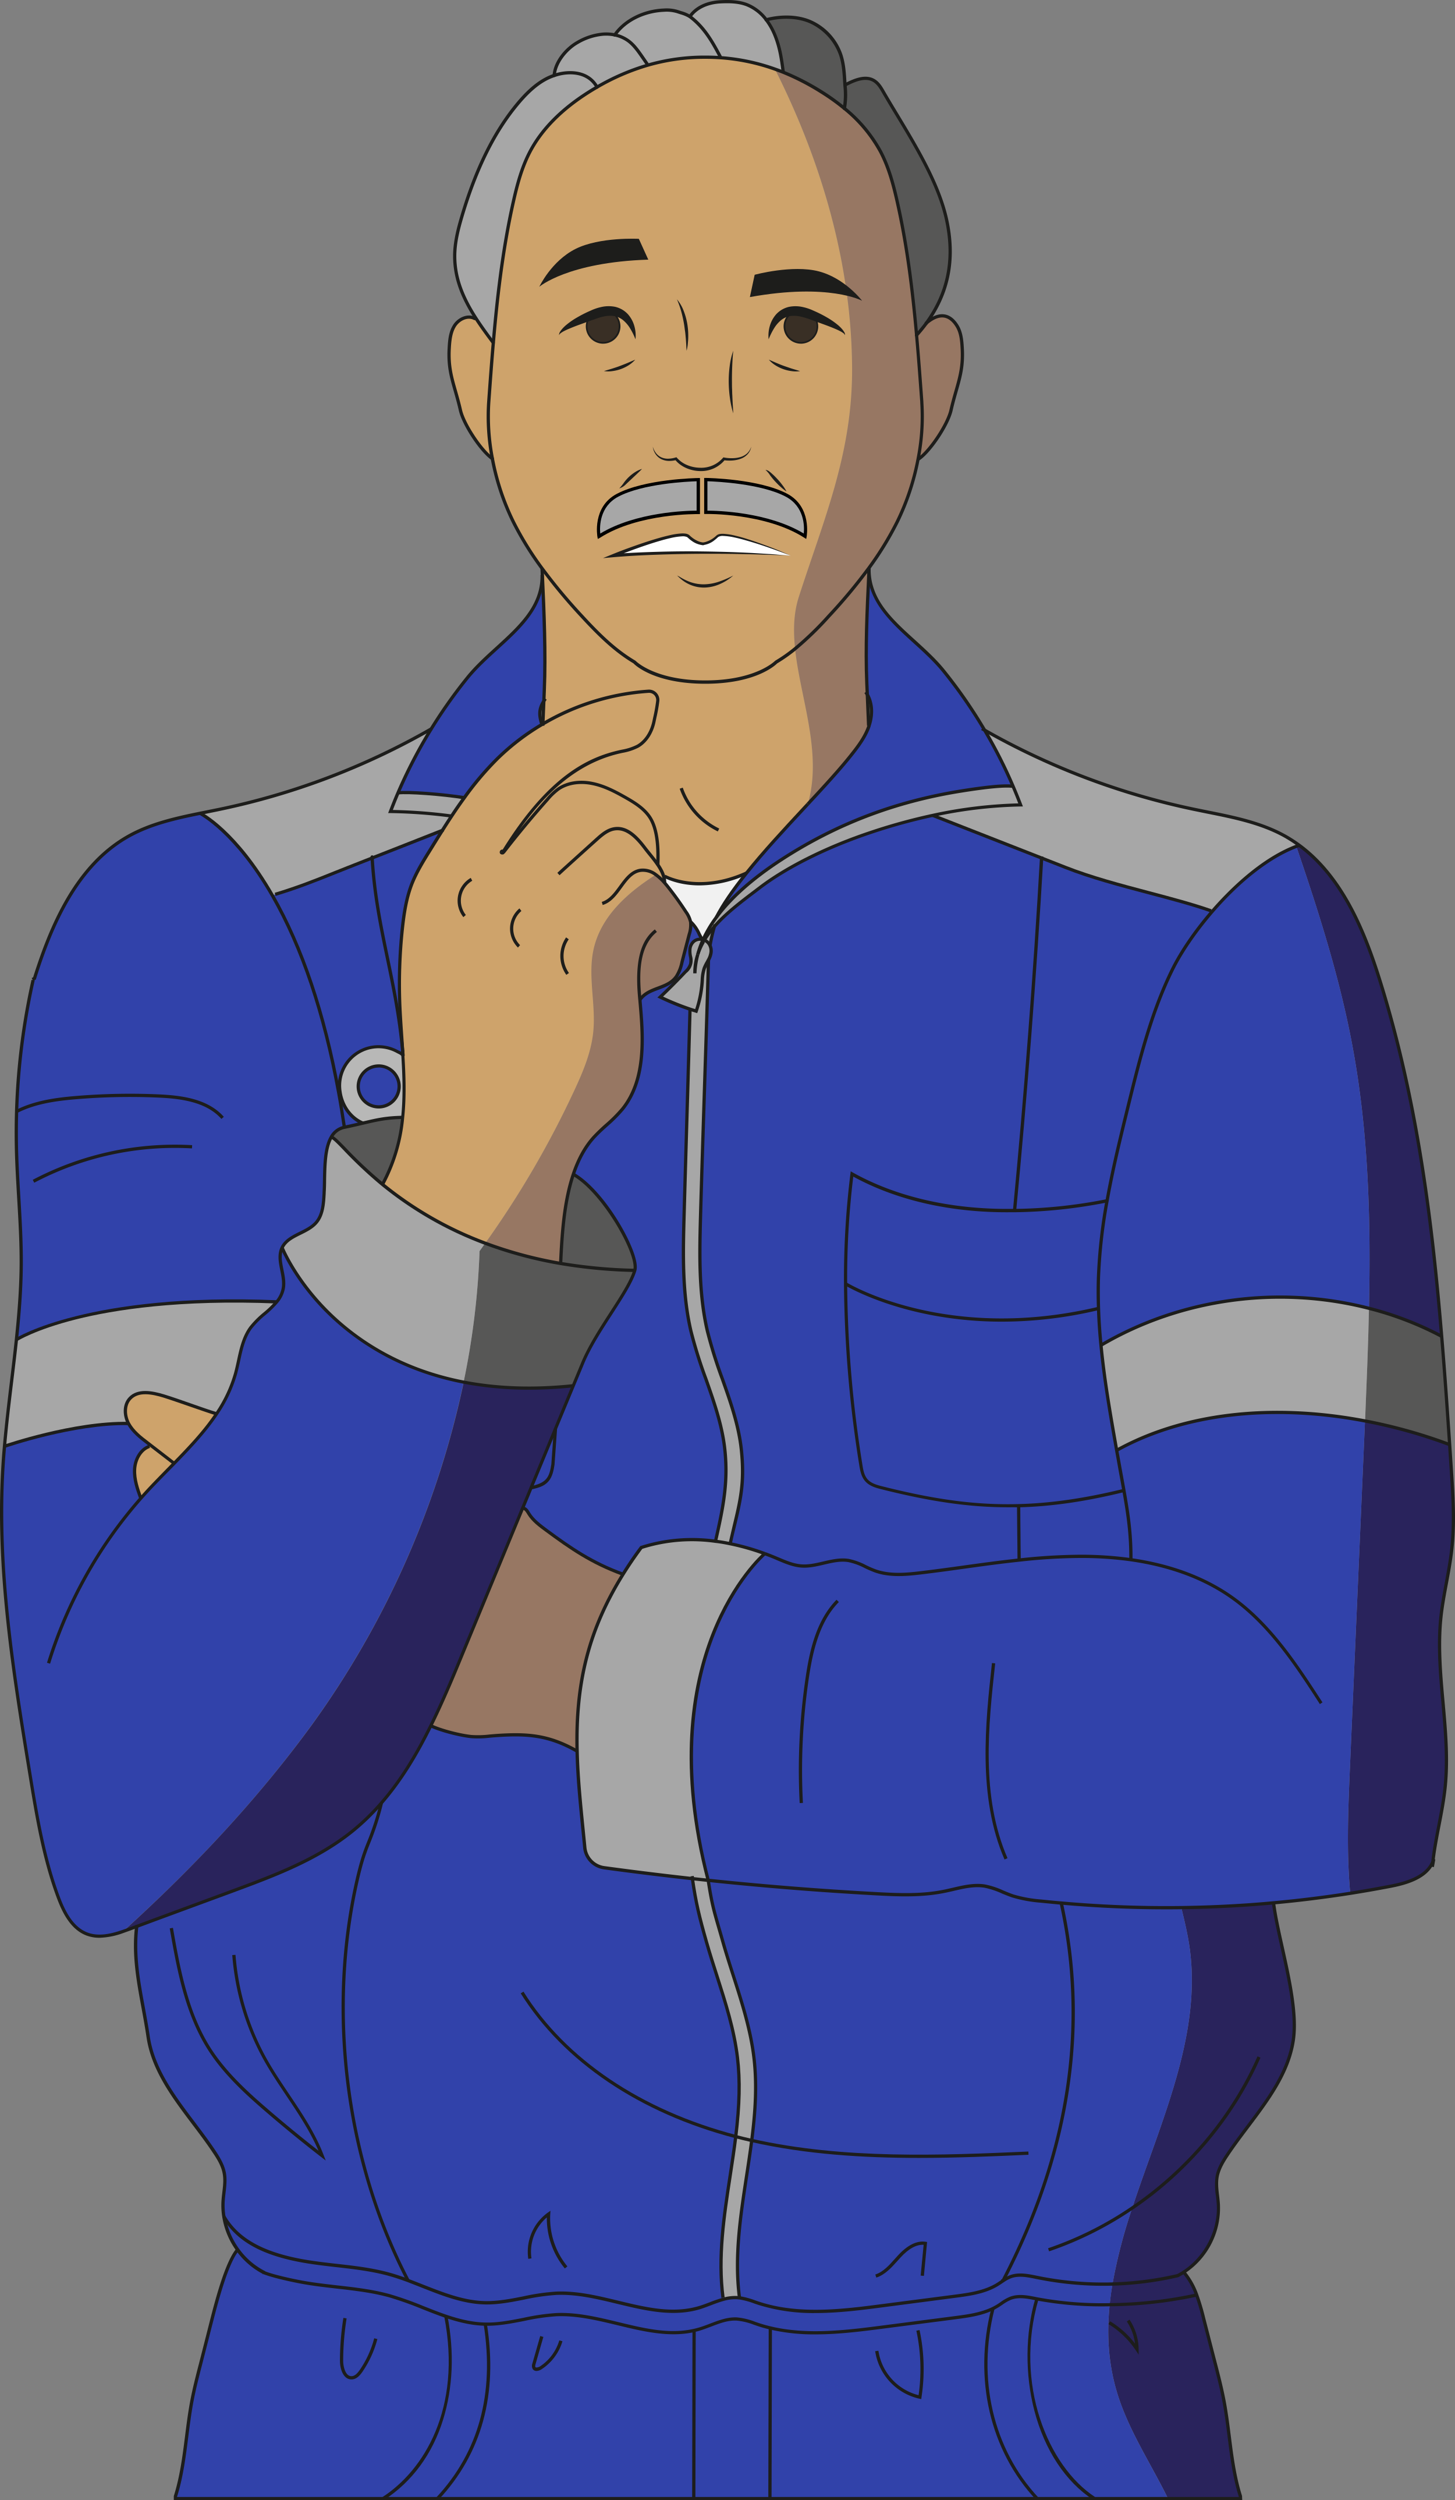 <svg xmlns="http://www.w3.org/2000/svg" viewBox="0 0 749.62 1287.63"><rect x="0" y="0" width="749.62" height="1287.63" fill="#808080" stroke="none"/><defs><style>.cls-1{fill:#29235c;}.cls-2{fill:#575756;}.cls-3{fill:#a7a7a7;}.cls-4{fill:#3142aa;}.cls-5{fill:#977763;}.cls-6{fill:#cea36b;}.cls-7{fill:#f1f1f1;}.cls-8{fill:#b8b8b7;}.cls-9{fill:#1d1d1b;}.cls-10{fill:#392f25;}.cls-11{fill:#fff;}</style></defs><g id="PERSONAJES"><path class="cls-1" d="M703.25,731.81A267.54,267.54,0,0,1,746.86,744c.27,3.85.52,7.68.77,11.53,1,14.24,1.89,28.59.29,42.78-1.33,11.72-4.37,23.21-5.59,34.95-3,28.92,5.18,58.12,2.22,87-1.32,13-4.85,25.59-6.34,38.5h0c-3.18,7.87-13.12,10.95-21.69,12.61q-10.39,2-20.87,3.66c-2-21.59-1.07-43.38-.14-65.07q3.82-87.91,7.64-175.85Z"/><path class="cls-2" d="M705.3,673.78a168.84,168.84,0,0,1,37.46,14.43c1.56,18.59,2.86,37.2,4.1,55.8a267.54,267.54,0,0,0-43.61-12.2C704.08,712.49,704.9,693.13,705.3,673.78Z"/><path class="cls-1" d="M669.37,435.33c21.46,15.77,33.07,42.72,41.22,68.57,18.83,59.64,26.95,121.83,32.17,184.31a168.84,168.84,0,0,0-37.46-14.43c1-45.32-.21-90.61-8.51-135.08-6.53-35-17.38-69.06-28.93-102.81C668.37,435.69,668.87,435.5,669.37,435.33Z"/><path class="cls-3" d="M667.14,433.76c.76.52,1.51,1,2.23,1.57-.5.17-1,.36-1.51.56C667.63,435.18,667.4,434.46,667.14,433.76Z"/><path class="cls-3" d="M480.55,419.94a232.14,232.14,0,0,1,45.29-5.39c-1.23-3.22-2.51-6.41-3.87-9.58a245.94,245.94,0,0,0-14.66-28.92,372.74,372.74,0,0,0,107.45,40.67c16.15,3.4,32.9,5.84,47.31,13.91,1.74,1,3.43,2,5.07,3.13.26.7.49,1.42.72,2.13-15.28,5.77-31,19.18-43.46,33.65l-.45-.46c-22.15-7.72-51.43-13.08-75-22.36l-12.3-4.82C518,434.6,498.84,427.13,480.55,419.94Z"/><path class="cls-3" d="M575.33,746.94c-3.18-17.94-6.33-36-8.09-54.11,41-24.12,92-30.85,138.06-19.05-.4,19.35-1.22,38.71-2,58C659.3,723.44,612.67,726.22,575.33,746.94Z"/><path class="cls-1" d="M583.34,1137.15c14.6-44.48,36.12-89.32,29.46-134.76-1-6.71-2.58-13.34-4.2-19.93q23.8-.3,47.53-2.46c2.5,19.8,13.09,50.83,10.21,70.57C663,1073.42,645,1090.78,632.22,1110c-2.23,3.36-4.36,6.91-5.09,10.88-.89,4.73.32,9.59.6,14.41a39.69,39.69,0,0,1-17.84,34.93c-1,.65-2,1.25-3.11,1.8a172.17,172.17,0,0,1-33.63,4.32A269.78,269.78,0,0,1,583.34,1137.15Z"/><path class="cls-1" d="M575.26,1231.36c-4.32-14.77-5.07-29.55-3.55-44.38a220.57,220.57,0,0,0,44.81-5A116.78,116.78,0,0,1,620.1,1194q3,11.61,6,23.26c1.66,6.44,3.31,12.89,4.54,19.41,3.07,16.34,3.46,33.23,8.48,49.08v1H601.74c-.62-1.26-1.24-2.51-1.88-3.75C591.18,1266,580.62,1249.71,575.26,1231.36Z"/><path class="cls-1" d="M610,1170.41a38.11,38.11,0,0,1,6.51,11.56,220.57,220.57,0,0,1-44.81,5c.35-3.55.84-7.08,1.44-10.63a172.17,172.17,0,0,0,33.63-4.32c1.07-.55,2.1-1.15,3.11-1.8Z"/><path class="cls-4" d="M522.71,623.42c5.65-58.84,10.54-122.46,13.91-181.52l12.3,4.82c23.6,9.28,52.88,14.64,75,22.36l.45.46c-8.84,10.25-16.1,21-20.52,30C593,521.75,587,546,581.13,570c-3.93,16-7.88,32.17-10.77,48.42h0A256.88,256.88,0,0,1,522.71,623.42Z"/><path class="cls-4" d="M556.75,801.55a302.43,302.43,0,0,0-31.68,1.92l0-.2c-.1-11.8-.18-18.37-.25-27.9,16.55-.4,34.06-2.86,54.23-7.83,2.1,11.8,3.74,22.68,3.61,35.73A181.13,181.13,0,0,0,556.75,801.55Z"/><path class="cls-4" d="M435.66,661.16c1.22.74,52.13,31.22,130.14,12.76H566c.2,6.31.65,12.62,1.27,18.91C569,711,572.15,729,575.33,746.94l.2,1.15c.37,2,.72,4.07,1.09,6.09.82,4.67,1.65,9.08,2.41,13.36-20.17,5-37.68,7.43-54.23,7.83-23.73.62-45.52-2.91-70.43-9.17-2.86-.7-5.87-1.57-7.87-3.75s-2.56-5.29-3-8.21A614.65,614.65,0,0,1,435.66,661.16Z"/><path class="cls-4" d="M570.36,618.37c2.89-16.25,6.84-32.39,10.77-48.42,5.9-24,11.85-48.2,22.75-70.38,4.42-9,11.68-19.78,20.52-30,12.5-14.47,28.18-27.88,43.46-33.65,11.55,33.75,22.4,67.78,28.93,102.81,8.3,44.47,9.5,89.76,8.51,135.08-46-11.8-97-5.07-138.06,19.05-.62-6.29-1.07-12.6-1.27-18.91-.2-5.64-.22-11.28,0-16.92a276.86,276.86,0,0,1,4.39-38.63Z"/><path class="cls-4" d="M534.24,1184a184.49,184.49,0,0,0,37.47,3c-1.52,14.83-.77,29.61,3.55,44.38,5.36,18.35,15.92,34.67,24.6,51.69.64,1.24,1.26,2.49,1.88,3.75h-38C533.54,1267.1,523.79,1219.88,534.24,1184Z"/><path class="cls-4" d="M520.58,1183.63c4.32-1.64,9.14-.58,13.66.32-10.45,35.93-.7,83.15,29.52,102.85H534.32c-22.69-24.32-32.38-60.14-22.74-97.91a27.09,27.09,0,0,0,2.41-1.33C516.16,1186.21,518.19,1184.54,520.58,1183.63Z"/><path class="cls-4" d="M387.29,1102.37c1.82-14.24,2.83-28.48,1.14-42.69-2.43-20.39-10.31-39.65-15.93-59.4-4.62-16.2-5.41-17.74-7.62-31.88q42.75,4.49,85.69,6.86c12,.67,24.1,1.19,35.85-1.19,7-1.42,14-3.85,21-2.69,5,.83,9.49,3.43,14.29,5a68.78,68.78,0,0,0,14.53,2.67c3.48.36,7,.72,10.48,1,14.88,67.4,1.82,133.46-30.08,194.66a0,0,0,0,0,0,0c-.88.58-1.77,1.2-2.67,1.77-6.53,4-14.38,5.09-22,6.08l-37.15,4.82c-21.31,2.78-43.47,5.47-63.9-1.19-3.28-1.07-6.57-2.39-10-2.83v-.1C377.45,1156.43,383.83,1129.39,387.29,1102.37Z"/><path class="cls-4" d="M396.88,1198.93c18.75,4.48,38.71,2,58-.47l37.15-4.82c6.68-.87,13.58-1.81,19.57-4.75-9.64,37.77.05,73.59,22.74,97.91H396.71Z"/><path class="cls-4" d="M439,604.61c24.61,13.76,53.28,19.06,81.46,18.84.77,0,1.52,0,2.28,0a256.88,256.88,0,0,0,47.63-5A276.86,276.86,0,0,0,566,657c-.2,5.64-.18,11.28,0,16.92h-.17c-78,18.46-128.92-12-130.14-12.76A434.26,434.26,0,0,1,439,604.61Z"/><path class="cls-4" d="M520.58,1172.62a18.77,18.77,0,0,0-3.9,2.14c31.9-61.2,45-127.26,30.08-194.66a607.74,607.74,0,0,0,61.84,2.36c1.62,6.59,3.21,13.22,4.2,19.93,6.66,45.44-14.86,90.28-29.46,134.76a269.78,269.78,0,0,0-10.19,39.2,171.73,171.73,0,0,1-38.91-3.41C529.72,1172,524.9,1171,520.58,1172.62Z"/><path class="cls-2" d="M436,43.43c4.5-2.29,10-4.55,14.29-1.94,2.18,1.3,3.55,3.6,4.82,5.8,11.58,20,27.78,43.44,32.64,66.06,4.28,20,.88,37.49-10.51,53.11a0,0,0,0,1,0,0q-2.28,3.09-5,6.11c-2.06-23.16-4.9-46.22-10-68.87-2-8.77-4.33-17.54-8.46-25.47A73.9,73.9,0,0,0,435,55.85c.87-4.56.59-8,.28-12.37Z"/><path class="cls-5" d="M490,211.26c-1.66,7.25-10.46,20.67-16.45,25l-.45-.09a113.05,113.05,0,0,0,1.87-28.75c-.84-11.58-1.67-23.2-2.73-34.78q2.71-3,5-6.11a0,0,0,0,0,0,0c8.77-7.53,13.67-2.13,15.83,1.36s2.48,7.78,2.71,11.9C496.41,192.27,492.92,198.39,490,211.26Z"/><path class="cls-5" d="M427,317.29a280.31,280.31,0,0,0,20.57-24.67l.17.12c-1,20.37-2,39.9-1.17,59.2.08,1.94.17,3.86.25,5.8q.35,8,.67,16l.22.08c-1.89,5.62-5.54,10.48-9.24,15.13-6,7.53-13.89,16.13-22.33,25.21,7.7-26.26-3.81-54.43-6.54-80A164.71,164.71,0,0,0,427,317.29Z"/><path class="cls-2" d="M394.79,10.22c7.36-1.94,16.4-2,23.3,1.26a29.19,29.19,0,0,1,15,16.58c1.49,4.41,1.86,9.11,2.12,13.76,0,.57.07,1.12.1,1.66.31,4.37.59,7.81-.28,12.37a109.51,109.51,0,0,0-12-8.61,124.07,124.07,0,0,0-19.76-10.12l.16-.44c-.93-7-1.77-12.87-4.56-19.38A34.61,34.61,0,0,0,394.79,10.22Z"/><path class="cls-5" d="M399.26,35.6c1.35.46,2.69,1,4.05,1.52a124.07,124.07,0,0,1,19.76,10.12,109.51,109.51,0,0,1,12,8.61,73.9,73.9,0,0,1,18.7,22.41c4.13,7.93,6.49,16.7,8.46,25.47,5.11,22.65,7.95,45.71,10,68.87,1.06,11.58,1.89,23.2,2.73,34.78a113.05,113.05,0,0,1-1.87,28.75,127.86,127.86,0,0,1-10.75,32.47,164.09,164.09,0,0,1-14.73,24A280.31,280.31,0,0,1,427,317.29a164.71,164.71,0,0,1-17.4,16.85c-1-9.33-.81-18.32,1.91-26.76,13-40.27,27.58-73.71,27.44-117.39C438.81,136.37,423.42,83.53,399.26,35.6Z"/><path class="cls-3" d="M371.41.92c4.5-.2,9.12-.12,13.34,1.49a23.23,23.23,0,0,1,10,7.81,34.61,34.61,0,0,1,4.12,7.08c2.79,6.51,3.63,12.35,4.56,19.38l-.16.44c-1.36-.54-2.7-1.06-4.05-1.52A104.64,104.64,0,0,0,371,29.7l0-.56c-4.27-8.09-8.37-15.2-15.65-20.64C359,3.38,365.2,1.2,371.41.92Z"/><path class="cls-4" d="M379.52,1194.31c4,.18,7.69,1.74,11.44,3,2,.64,3.93,1.19,5.92,1.66l-.17,87.87H357.43l.17-86.6c1-.23,2-.48,3-.79C366.87,1197.51,373,1194,379.52,1194.31Z"/><path class="cls-4" d="M364.85,968.2c-30.16-115.92,27.93-167,29.19-168.06h0c1.68.62,3.33,1.26,5,2,4.52,1.85,9,4.06,13.89,4.41,8.2.61,16.25-4.15,24.37-2.79,4.84.8,9.05,3.68,13.69,5.32,7.57,2.68,15.85,1.91,23.8,1,16.77-2,33.49-4.72,50.28-6.52a302.43,302.43,0,0,1,31.68-1.92,181.13,181.13,0,0,1,25.89,1.72c.13-13-1.51-23.93-3.61-35.73-.76-4.28-1.59-8.69-2.41-13.36-.37-2-.72-4.06-1.09-6.09l-.2-1.15c37.34-20.72,84-23.5,127.92-15.13l-.1,2.36q-3.82,87.92-7.64,175.85c-.93,21.69-1.87,43.48.14,65.07Q676,978.18,656.13,980q-23.7,2.16-47.53,2.46a607.74,607.74,0,0,1-61.84-2.36c-3.5-.3-7-.66-10.48-1a68.78,68.78,0,0,1-14.53-2.67c-4.8-1.6-9.3-4.2-14.29-5-7-1.16-14.06,1.27-21,2.69-11.75,2.38-23.88,1.86-35.85,1.19q-42.93-2.35-85.69-6.86A1.62,1.62,0,0,1,364.85,968.2Z"/><path class="cls-6" d="M307.57,44.87a116.78,116.78,0,0,1,26-11.27,106.11,106.11,0,0,1,29.78-4.15c2.57,0,5.12.09,7.68.25a104.64,104.64,0,0,1,28.22,5.9C423.42,83.53,438.81,136.37,439,190c.14,43.68-14.46,77.12-27.44,117.39-2.72,8.44-2.9,17.43-1.91,26.76a82.89,82.89,0,0,1-9.74,6.85s-9.74,10.33-36.52,10.33S326.84,341,326.84,341c-10.35-6.14-19-14.81-27.17-23.7a284.84,284.84,0,0,1-20.41-24.52,164.67,164.67,0,0,1-14.87-24.17,127.17,127.17,0,0,1-10.73-32.38,112.93,112.93,0,0,1-1.89-28.84c.74-10.28,1.49-20.57,2.38-30.84,2.11-24.49,5-48.88,10.36-72.81,2-8.77,4.32-17.54,8.47-25.47,6.83-13.09,18.23-23.23,30.64-31C305,46.42,306.27,45.62,307.57,44.87Z"/><path class="cls-3" d="M356.73,967.53c2.71.3,5.42.58,8.15.87,2.21,14.14,3,15.68,7.62,31.88,5.62,19.75,13.5,39,15.93,59.4,1.69,14.21.68,28.45-1.14,42.69-.22,0-.43-.08-.65-.13q-3.79-.85-7.58-1.86c1.65-13.57,2.49-27.16.88-40.7-2.42-20.39-10.31-39.65-15.93-59.4C360.39,987.59,358.52,980.18,356.73,967.53Z"/><path class="cls-3" d="M379.52,1183.31a21.7,21.7,0,0,0-6.79.87l-.23-.85c-3.64-27.56,3.16-55.26,6.56-82.95q3.78,1,7.58,1.86c.22,0,.43.1.65.13-3.46,27-9.84,54.06-6.31,81v.1C380.5,1183.38,380,1183.33,379.52,1183.31Z"/><path class="cls-3" d="M352.46,625.16c1-34.64,2.08-70.54,3.05-105.42,1.05.35,2.11.68,3.18,1a59.71,59.71,0,0,0,3-14.63c.2-2.54.23-5.12,1.12-7.51A40.55,40.55,0,0,1,365,494.3c-1,34.88-3.09,96.22-4.06,130.86-.56,20.19-1.09,40.66,3.49,60.32,4.84,20.64,15.22,39.93,17.48,61,2.14,20-1.32,29-5.78,48.55-2.49-.52-5-.95-7.53-1.26h0c3.87-16.87,6.66-30.16,4.82-47.28-2.26-21.08-12.63-40.37-17.47-61C351.37,665.82,351.91,645.35,352.46,625.16Z"/><path class="cls-4" d="M222,888.8c5.1,2.48,15.13,5,20.79,5.57,4.05.42,8.11-.17,12.18-.47,16.62-1.2,27.92-.3,42.36,8,.39,16.3,2.33,32.67,4,49.64a11.64,11.64,0,0,0,10,10.39Q334,965,356.73,967.53c1.79,12.65,3.66,20.06,7.28,32.75,5.62,19.75,13.51,39,15.93,59.4,1.61,13.54.77,27.13-.88,40.7-3.4,27.69-10.2,55.39-6.56,82.95l.23.85c-4.08,1.09-8.07,3-12.15,4.22-23.93,7.28-49-8.4-73.94-7.35-12.32.52-24.29,5.14-36.61,4.91-13.89-.27-26.66-6.58-39.78-11.45-31.93-61.22-41.54-137.12-26.63-204.56,5-22.52,7-18.47,12.87-41.34h0c10.29-11.81,18.44-25.47,25.5-39.81Z"/><path class="cls-3" d="M356.73,967.53Q334,965,311.27,961.92a11.64,11.64,0,0,1-10-10.39c-1.64-17-3.58-33.34-4-49.64-.74-29.49,3.57-58.78,23.67-91.14,2.81-4.53,5.92-9.12,9.39-13.77a86,86,0,0,1,38.22-3.2c2.53.31,5,.74,7.53,1.26a118.91,118.91,0,0,1,17.9,5.1c-1.26,1.09-59.35,52.14-29.19,168.06a1.62,1.62,0,0,0,0,.2C362.15,968.11,359.44,967.83,356.73,967.53Z"/><path class="cls-4" d="M273.7,766.08l.28.12c2.87-.7,5.88-1.57,7.87-3.75s2.56-5.29,3-8.21l1.3-18.35v0q4.6-11.1,9.19-22.21l4.77-11.55c7-17,23.58-36.47,26.92-47.83,2.35-8-15.62-40.44-31.65-49.54a52.75,52.75,0,0,1,10.47-18.93c4.66-5.14,10.45-9.21,14.82-14.61,12.25-15.18,10.71-36.71,9-56.27,4.69-6.66,14.15-5.32,18.81-12a21.52,21.52,0,0,0,2.87-7.31q1.88-7.23,3.75-14.46a15.28,15.28,0,0,0,.7-6.38c3,2.76,3.8,5.53,5.86,9-2.82-.54-5.91,1.09-6.25,5.47-.18,2.41,1,4.87.36,7.22a9.81,9.81,0,0,1-2.63,4q-6.28,6.75-13,13.07a137.81,137.81,0,0,0,15.37,6.26c-1,34.88-2.08,70.78-3.05,105.42-.55,20.19-1.09,40.66,3.5,60.32,4.84,20.64,15.21,39.93,17.47,61,1.84,17.12-.95,30.41-4.82,47.28h0a86,86,0,0,0-38.22,3.2c-3.47,4.65-6.58,9.24-9.39,13.77-15.65-5.67-26.21-12.8-39.6-22.69-3.35-2.46-6.76-5-9-8.54-.7-1.12-1.42-2.42-2.69-2.74l-.4-.17C270.8,773.1,272.26,769.6,273.7,766.08Z"/><path class="cls-4" d="M402.39,442.87c-12.05,7.85-24.67,17.82-33.38,29.64,3.75-7.23,9.26-15,15.64-22.93,9.47-11.8,20.9-24,31.51-35.42h0c8.44-9.08,16.35-17.68,22.33-25.21,3.7-4.65,7.35-9.51,9.24-15.13a.69.69,0,0,1,0-.13c1.72-5.21,1.75-11.23-.94-15.94-.08-1.94-.17-3.86-.25-5.8-.8-19.3.2-38.83,1.17-59.2-.44,23.33,24.13,35.14,38.39,52.8a250.64,250.64,0,0,1,21.16,30.51A245.94,245.94,0,0,1,522,405c-4.9-.68-16,.71-27.08,2.48C461.1,412.87,431.07,424.19,402.39,442.87Z"/><path class="cls-3" d="M333.4,32.93c-1.06-1.55-1.42-2.07-2.5-3.63-2-3-4.16-6-7-8.15A18.31,18.31,0,0,0,316.75,18c5.5-7.95,15.73-12.37,25.3-12.77a19.22,19.22,0,0,1,7.28.84c2.34.8,4.81,1.47,6.09,2.44,7.28,5.44,11.38,12.55,15.65,20.64l0,.56c-2.56-.16-5.11-.25-7.68-.25a106.11,106.11,0,0,0-29.78,4.15Z"/><path class="cls-3" d="M362.91,484.16a48.57,48.57,0,0,1,5.17-7A83.63,83.63,0,0,0,365.8,487h0A5.56,5.56,0,0,0,362.91,484.16Z"/><path class="cls-4" d="M365.8,487a83.63,83.63,0,0,1,2.28-9.82c6.59-7.54,15.46-14,23.58-20.15,15.56-11.82,37.25-21.63,55.77-27.9a292.08,292.08,0,0,1,33.12-9.19c18.29,7.19,37.45,14.66,56.07,22-3.37,59.06-8.26,122.68-13.91,181.52-.76,0-1.51,0-2.28,0-28.18.22-56.85-5.08-81.46-18.84a434.26,434.26,0,0,0-3.31,56.55,614.65,614.65,0,0,0,7.83,93.08c.45,2.92,1,6,3,8.21s5,3,7.87,3.75c24.91,6.26,46.7,9.79,70.43,9.17.07,9.53.15,16.1.25,27.9l0,.2c-16.79,1.8-33.51,4.51-50.28,6.52-8,1-16.23,1.72-23.8-1-4.64-1.64-8.85-4.52-13.69-5.32-8.12-1.36-16.17,3.4-24.37,2.79-4.87-.35-9.37-2.56-13.89-4.41-1.66-.69-3.31-1.33-5-2h0a118.91,118.91,0,0,0-17.9-5.1c4.46-19.6,7.92-28.55,5.78-48.55-2.26-21.08-12.64-40.37-17.48-61-4.58-19.66-4.05-40.13-3.49-60.32,1-34.64,3.09-96,4.06-130.86a10.66,10.66,0,0,0,1.31-3.9,6.38,6.38,0,0,0-.54-3.4Z"/><path class="cls-3" d="M362.24,483.92A63.24,63.24,0,0,1,369,472.51c8.71-11.82,21.33-21.79,33.38-29.64,28.68-18.68,58.71-30,92.5-35.42C506,405.68,517.07,404.29,522,405c1.36,3.17,2.64,6.36,3.87,9.58a232.14,232.14,0,0,0-45.29,5.39,292.08,292.08,0,0,0-33.12,9.19c-18.52,6.27-40.21,16.08-55.77,27.9-8.12,6.17-17,12.61-23.58,20.15a48.57,48.57,0,0,0-5.17,7A2.83,2.83,0,0,0,362.24,483.92Z"/><path class="cls-3" d="M355.51,519.74a137.81,137.81,0,0,1-15.37-6.26q6.71-6.33,13-13.07a9.81,9.81,0,0,0,2.63-4c.61-2.35-.54-4.81-.36-7.22.34-4.38,3.43-6,6.25-5.47h0l.35.6a46.9,46.9,0,0,0-2.52,7.13,30.06,30.06,0,0,0-1.51,9.74,43.55,43.55,0,0,1,1.51-9.74,33.39,33.39,0,0,1,2.93-6.52v0c.15-.27.3-.54.47-.8a5.56,5.56,0,0,1,2.87,2.84,6.38,6.38,0,0,1,.54,3.4,10.66,10.66,0,0,1-1.31,3.9,40.55,40.55,0,0,0-2.17,4.32c-.89,2.39-.92,5-1.12,7.51a59.71,59.71,0,0,1-3,14.63C357.62,520.42,356.56,520.09,355.51,519.74Z"/><path class="cls-5" d="M288.85,650.7A211.61,211.61,0,0,1,250,640.28a490.76,490.76,0,0,0,45.91-78.82c4.45-9.59,8.63-19.5,9.69-30,1.42-14.16-2.91-28.67.17-42.57,3.73-16.81,17.23-29,32.11-38.43a26.48,26.48,0,0,1,4.54,4.2c.53.6,1.05,1.22,1.54,1.84q5,6.3,9.41,13.05a14.76,14.76,0,0,1,2.44,5.24,15.28,15.28,0,0,1-.7,6.38q-1.89,7.23-3.75,14.46a21.52,21.52,0,0,1-2.87,7.31c-4.66,6.67-14.12,5.33-18.81,12,1.73,19.56,3.27,41.09-9,56.27-4.37,5.4-10.16,9.47-14.82,14.61a52.75,52.75,0,0,0-10.47,18.93C290.5,619.25,289.5,636.43,288.85,650.7Z"/><path class="cls-7" d="M342.42,451.23s16.95,9.78,42.23-1.65c-6.38,7.93-11.89,15.7-15.64,22.93a63.24,63.24,0,0,0-6.77,11.41,2.91,2.91,0,0,0-.56-.15h0c-2.06-3.46-2.82-6.23-5.86-9a14.76,14.76,0,0,0-2.44-5.24Q349,462.79,344,456.49c-.49-.62-1-1.24-1.54-1.84a11.55,11.55,0,0,0-.5-3.28Z"/><path class="cls-6" d="M342.42,454.65a26.48,26.48,0,0,0-4.54-4.2c1-.64,1.95-1.24,2.93-1.86a17.14,17.14,0,0,1,1.11,2.78A11.55,11.55,0,0,1,342.42,454.65Z"/><path class="cls-2" d="M327.06,654.27a259.09,259.09,0,0,1-38.21-3.57c.65-14.27,1.65-31.45,6.56-46C311.44,613.83,329.41,646.25,327.06,654.27Z"/><path class="cls-3" d="M286.85,38.42l-1.34.42c.54-6.78,6-13.55,11.89-16.88a31.72,31.72,0,0,1,13.2-4.36,22.28,22.28,0,0,1,6.15.39,18.31,18.31,0,0,1,7.11,3.16c2.88,2.16,5,5.19,7,8.15,1.08,1.56,1.44,2.08,2.5,3.63l.18.67a116.78,116.78,0,0,0-26,11.27C303.52,37.52,294.85,36.2,286.85,38.42Z"/><path class="cls-3" d="M286.85,38.42c8-2.22,16.67-.9,20.72,6.45-1.3.75-2.62,1.55-3.95,2.37C291.21,55,279.81,65.17,273,78.26c-4.15,7.93-6.5,16.7-8.47,25.47-5.41,23.93-8.25,48.32-10.36,72.81-3.18-4.26-6.29-8.49-9.09-12.83-6.14-9.57-10.68-19.59-10.79-31.44-.07-7.13,1.72-14.15,3.75-21,6.22-21,15-41.6,29-58.28,5.09-6,11.11-11.7,18.49-14.18Z"/><path class="cls-2" d="M250,640.28a211.61,211.61,0,0,0,38.85,10.42,259.09,259.09,0,0,0,38.21,3.57c-3.34,11.36-19.9,30.84-26.92,47.83l-4.77,11.55c-21.59,2.27-40.32,1.29-56.52-1.86a396,396,0,0,0,8.22-67.45C248.06,643,249,641.63,250,640.28Z"/><path class="cls-4" d="M281.85,762.45c-2,2.18-5,3-7.87,3.75l-.28-.12Q280,751,286.18,735.89l-1.3,18.35C284.41,757.16,283.84,760.26,281.85,762.45Z"/><path class="cls-5" d="M255,893.9c-4.07.3-8.13.89-12.18.47-5.66-.58-15.69-3.09-20.79-5.57h0c5.76-11.62,10.81-23.68,15.72-35.57q15.84-38.31,31.65-76.62l.4.17c1.27.32,2,1.62,2.69,2.74,2.2,3.54,5.61,6.08,9,8.54,13.39,9.89,24,17,39.6,22.69-20.1,32.36-24.41,61.65-23.67,91.14C282.89,893.6,271.59,892.7,255,893.9Z"/><path class="cls-6" d="M282,411.75q-11.55,13-22.19,26.71a2.49,2.49,0,0,1-.72.66c15.26-24.91,33.32-45.78,60.25-51.92,3.18-.72,6.46-1.29,9.29-2.9,4.53-2.59,7.3-7.59,8.37-12.72.7-3.43,1.57-7,1.94-10.59a4.53,4.53,0,0,0-4.81-5,123.87,123.87,0,0,0-54.39,16.86c.18-4.64.32-7.94.5-11.82.07-1.74.15-3.6.24-5.74.75-18.24-.1-39.7-1-59.2l-.15-3.33a284.84,284.84,0,0,0,20.41,24.52c8.19,8.89,16.82,17.56,27.17,23.7,0,0,9.74,10.33,36.52,10.33S399.88,341,399.88,341a82.89,82.89,0,0,0,9.74-6.85c2.73,25.58,14.24,53.75,6.54,80h0c-10.61,11.43-22,23.62-31.51,35.42-25.28,11.43-42.23,1.65-42.23,1.65l-.5.14a17.14,17.14,0,0,0-1.11-2.78,25.76,25.76,0,0,0-1.91-3.25c.29-7.71.05-18.21-4.21-24.58-3-4.52-7.85-7.47-12.57-10.15-5.34-3-10.88-5.9-16.89-7.13s-12.64-.63-17.66,2.88A33.71,33.71,0,0,0,282,411.75Z"/><path class="cls-4" d="M250,1197c12.32.26,24.29-4.36,36.61-4.88,23.95-1,47.95,13.34,71,8.13l-.17,86.6h-132C248.12,1262.48,255.47,1231.43,250,1197Z"/><path class="cls-4" d="M197.43,1286.8c30.36-19.62,39.11-58.38,32.28-93.88a67.19,67.19,0,0,0,20.32,4c5.44,34.48-1.91,65.53-24.62,89.85Z"/><path class="cls-6" d="M234.13,167.82c2.16-3.49,6.85-5.73,10.41-3.77l.52-.34c2.8,4.34,5.91,8.57,9.09,12.83-.89,10.27-1.64,20.56-2.38,30.84a112.93,112.93,0,0,0,1.89,28.84c-6-4.29-14.79-17.71-16.45-25-2.94-12.87-6.44-19-5.79-31.54C231.64,175.6,232,171.3,234.13,167.82Z"/><path class="cls-4" d="M109.39,1194c2.16-8.37,7.42-28.74,13-35.32a38.16,38.16,0,0,0,13.48,11.7c4.75,1.86,13.12,3.68,18.07,4.65,15.5,3,31.57,3.07,46.8,7.32,9.82,2.74,19.28,7.26,28.93,10.54,6.83,35.5-1.92,74.26-32.28,93.88h-107v-1c5-15.85,5.41-32.74,8.49-49.08,1.22-6.52,2.89-13,4.55-19.41Q106.41,1205.64,109.39,1194Z"/><path class="cls-3" d="M103.08,418.87c3.52-.72,7-1.41,10.52-2.15a372.82,372.82,0,0,0,108.5-41.27A250.12,250.12,0,0,0,205,408.35c-1.36,3.17-2.63,6.35-3.85,9.56a271.12,271.12,0,0,1,31.5,2.34c-1.63,2.45-3.22,4.93-4.77,7.4l-36.17,14.23-12.3,4.84c-14,5.52-23.3,9.54-37.71,13.9l-1.27.74C121.29,427.89,103.08,418.87,103.08,418.87Z"/><path class="cls-3" d="M205,408.35c4.9-.7,23.09.69,34.17,2.48-2.26,3.08-4.41,6.23-6.52,9.42a271.12,271.12,0,0,0-31.5-2.34C202.4,414.7,203.67,411.52,205,408.35Z"/><path class="cls-4" d="M114.93,1133.67c.31-4.82,1.49-9.67.61-14.41-.74-4-2.87-7.51-5.09-10.88-12.77-19.23-30.8-36.58-34.13-59.43-2.86-19.6-8.21-37.22-5.86-56.84q24.47-9,48.89-18.06c21.94-8.11,44.32-16.48,62.5-31.21a115.83,115.83,0,0,0,14.63-14.23h0c-5.89,22.87-7.88,18.82-12.87,41.34-14.91,67.44-5.3,143.34,26.63,204.56-3.13-1.15-6.28-2.24-9.47-3.13-15.23-4.27-31.3-4.28-46.8-7.33s-30.79-8.89-38.66-22.59h0A36.91,36.91,0,0,1,114.93,1133.67Z"/><path class="cls-6" d="M207.66,543.52c-.07-.72-.12-1.44-.19-2.16a.06.06,0,0,1,0-.05c-.46-7.31-1-14.71-1.42-22.24a267.2,267.2,0,0,1,1.27-41c.84-7.78,2-15.58,4.87-22.86,2.31-5.94,5.68-11.42,9-16.84q3.31-5.37,6.7-10.73c1.55-2.47,3.14-4.95,4.77-7.4,2.11-3.19,4.26-6.34,6.52-9.42a156.56,156.56,0,0,1,17-20.07,120.36,120.36,0,0,1,23-17.62,3.06,3.06,0,0,1,.49-.28A123.87,123.87,0,0,1,334.08,356a4.53,4.53,0,0,1,4.81,5c-.37,3.56-1.24,7.16-1.94,10.59-1.07,5.13-3.84,10.13-8.37,12.72-2.83,1.61-6.11,2.18-9.29,2.9-26.93,6.14-45,27-60.25,51.92a2.49,2.49,0,0,0,.72-.66Q270.4,424.77,282,411.75a33.71,33.71,0,0,1,5.62-5.39c5-3.51,11.65-4.11,17.66-2.88s11.55,4.12,16.89,7.13c4.72,2.68,9.54,5.63,12.57,10.15,4.26,6.37,4.5,16.87,4.21,24.58a25.76,25.76,0,0,1,1.91,3.25c-1,.62-2,1.22-2.93,1.86-14.88,9.45-28.38,21.62-32.11,38.43-3.08,13.9,1.25,28.41-.17,42.57-1.06,10.51-5.24,20.42-9.69,30A490.76,490.76,0,0,1,250,640.28,186,186,0,0,1,197.06,610a89.28,89.28,0,0,0,10.44-34.49c1.11-10.53.76-21.17.09-32Z"/><path class="cls-4" d="M207.45,541.31c-3.33-37.2-13.55-63.11-15.71-99.43l36.17-14.23q-3.39,5.36-6.7,10.73c-3.36,5.42-6.73,10.9-9,16.84-2.84,7.28-4,15.08-4.87,22.86a267.2,267.2,0,0,0-1.27,41C206.4,526.6,207,534,207.45,541.31Z"/><path class="cls-4" d="M239.2,410.83c-11.08-1.79-29.27-3.18-34.17-2.48a254.28,254.28,0,0,1,35.83-59.43c14.26-17.65,38.83-29.49,38.4-52.82h.15c.92,19.5,1.77,41,1,59.2-.09,2.14-.17,4-.24,5.74-2.58,4.08-2.54,7.21-1,12.1a120.36,120.36,0,0,0-23,17.62A156.56,156.56,0,0,0,239.2,410.83Z"/><path class="cls-8" d="M190.22,568.86a10.53,10.53,0,1,0-4.44-14.23A10.53,10.53,0,0,0,190.22,568.86ZM187,578.45c-6.6-2.71-10.85-9.26-11.83-16.2a20.09,20.09,0,0,1,29.4-20.75c1.73.9,1.76.71,3.05,2,.67,10.87,1,21.51-.09,32C198.77,575.65,194.35,576.73,187,578.45Z"/><path class="cls-4" d="M204.44,564.42A10.54,10.54,0,1,1,200,550.2,10.53,10.53,0,0,1,204.44,564.42Z"/><path class="cls-2" d="M197.06,610c-16.05-13.12-24-24.12-26.39-24.27h0a9.9,9.9,0,0,1,6.78-5.12c3.8-.78,6.86-1.5,9.54-2.14,7.38-1.72,11.8-2.8,20.53-3A89.28,89.28,0,0,1,197.06,610Z"/><path class="cls-4" d="M8.56,572.44a357.25,357.25,0,0,1,8.5-67.63l-.22-.42.92-.49c9-28.65,22.31-58.62,48.52-73.27,11.3-6.33,24-9.19,36.8-11.76,0,0,18.21,9,37.38,42.49,12.52,21.84,25.44,54.08,34,101q1.61,8.76,3,18.22a9.9,9.9,0,0,0-6.78,5.12c-4.05,7.12-3.13,19.79-3.63,28.51-.3,5.42-.57,11.29-4.08,15.41-4.81,5.61-14.35,6.29-17.54,12.94-3.07,6.36,1.77,13.91.6,20.87a15.11,15.11,0,0,1-3.38,7C44.94,666.45,8.46,690,8.46,690c1.35-12.92,2.39-25.86,2.47-38.85.12-19.91-2-39.78-2.46-59.7Q8.27,581.92,8.56,572.44Z"/><path class="cls-4" d="M177.43,580.59q-1.38-9.47-3-18.22l.69-.12c1,6.94,5.23,13.49,11.83,16.2C184.29,579.09,181.23,579.81,177.43,580.59Z"/><path class="cls-4" d="M141.73,460.62c14.41-4.36,23.7-8.38,37.71-13.9l12.3-4.84c2.16,36.32,12.38,62.23,15.71,99.43a.06.06,0,0,0,0,.05c0,.7.09,1.39.12,2.09-1.29-1.24-1.32-1.05-3.05-2a20.09,20.09,0,0,0-29.4,20.75l-.69.12c-8.55-46.93-21.47-79.17-34-101Z"/><path class="cls-3" d="M167,614.22c.5-8.72-.42-21.39,3.63-28.51h0c2.41.15,10.34,11.15,26.39,24.27A186,186,0,0,0,250,640.28c-1,1.35-1.94,2.71-2.93,4.06a396,396,0,0,1-8.22,67.45C167.4,698,145.4,642.57,145.4,642.57c3.19-6.65,12.73-7.33,17.54-12.94C166.45,625.51,166.72,619.64,167,614.22Z"/><path class="cls-3" d="M2.31,744.88c1.58-18.34,4.2-36.62,6.15-54.93,0,0,36.48-23.5,134.16-19.47-3.77,4.67-9.69,8.27-13.38,13.24-5,6.7-5.6,15.54-7.81,23.59a71.81,71.81,0,0,1-9.81,20.85c-8-2.43-19.3-6.78-27.28-9.21-5.86-1.77-13.12-3.23-17.34,1.21-3.18,3.35-3,8.89-.79,13C38,732.53,2.31,744.88,2.31,744.88Z"/><path class="cls-4" d="M115.32,1141.46c7.87,13.7,23.15,19.56,38.66,22.59s31.57,3.06,46.8,7.33c3.19.89,6.34,2,9.47,3.13,13.12,4.87,25.89,11.18,39.78,11.45,12.32.23,24.29-4.39,36.61-4.91,25-1,50,14.63,73.94,7.35,4.08-1.24,8.07-3.13,12.15-4.22a21.7,21.7,0,0,1,6.79-.87c.49,0,1,.07,1.46.12,3.41.44,6.7,1.76,10,2.83,20.43,6.66,42.59,4,63.9,1.19l37.15-4.82c7.6-1,15.45-2.06,22-6.08.9-.57,1.79-1.19,2.67-1.77a0,0,0,0,1,0,0,18.77,18.77,0,0,1,3.9-2.14c4.32-1.64,9.14-.59,13.66.32a171.73,171.73,0,0,0,38.91,3.41c-.6,3.55-1.09,7.08-1.44,10.63a184.49,184.49,0,0,1-37.47-3c-4.52-.9-9.34-2-13.66-.32-2.39.91-4.42,2.58-6.59,3.93a27.09,27.09,0,0,1-2.41,1.33c-6,2.94-12.89,3.88-19.57,4.75l-37.15,4.82c-19.27,2.49-39.23,5-58,.47-2-.47-4-1-5.92-1.66-3.75-1.22-7.49-2.78-11.44-3-6.57-.3-12.65,3.2-18.94,5.1-1,.31-2,.56-3,.79-23,5.21-47-9.15-71-8.13-12.32.52-24.29,5.14-36.61,4.88a67.19,67.19,0,0,1-20.32-4c-9.65-3.28-19.11-7.8-28.93-10.54-15.23-4.25-31.3-4.27-46.8-7.32-4.95-1-13.32-2.79-18.07-4.65a38.16,38.16,0,0,1-13.48-11.7,40.08,40.08,0,0,1-7.13-17.25Z"/><path class="cls-6" d="M72.42,771.29c-1.67-4.7-3.34-9.56-3.08-14.54s3-10.18,7.65-11.87l.5-.64,11.82,9.12.37.37c-4.52,4.62-9.09,9.17-13.41,13.83-1.2,1.3-2.41,2.63-3.58,4Z"/><path class="cls-6" d="M67,720.16c4.22-4.44,11.48-3,17.34-1.21,8,2.43,19.28,6.78,27.28,9.21-6.13,9.17-14,17.44-21.94,25.57l-.37-.37-11.82-9.12c-.53-.42-1.08-.83-1.62-1.25-3.68-2.83-7.45-5.78-9.66-9.86S63.82,723.51,67,720.16Z"/><path class="cls-4" d="M2.31,744.88s35.7-12.35,63.9-11.75c2.21,4.08,6,7,9.66,9.86.54.42,1.09.83,1.62,1.25l-.5.64c-4.7,1.69-7.4,6.88-7.65,11.87s1.41,9.84,3.08,14.54l.27.23c1.17-1.33,2.38-2.66,3.58-4,4.32-4.66,8.89-9.21,13.41-13.83,8-8.13,15.81-16.4,21.94-25.57a71.81,71.81,0,0,0,9.81-20.85c2.21-8,2.84-16.89,7.81-23.59,3.69-5,9.61-8.57,13.38-13.24a15.11,15.11,0,0,0,3.38-7c1.17-7-3.67-14.51-.6-20.87,0,0,22,55.45,93.45,69.22a465.22,465.22,0,0,1-78.44,176.82c-28.32,38.82-61.33,73.78-97,106.06-6.16,2.11-12.67,3.6-18.64,1.34-7.68-2.93-11.85-11.13-14.73-18.83-7.57-20.23-11.08-41.7-14.56-63C7,861.89-1.6,809.08,1.48,756.19,1.69,752.41,2,748.65,2.31,744.88Z"/><path class="cls-1" d="M70.46,992.11,67,993.42c-1.14.42-2.31.85-3.5,1.25,35.63-32.28,68.64-67.24,97-106.06a465.22,465.22,0,0,0,78.44-176.82c16.2,3.15,34.93,4.13,56.52,1.86q-4.59,11.1-9.19,22.21v0Q279.94,751,273.7,766.08c-1.44,3.52-2.9,7-4.35,10.53q-15.83,38.31-31.65,76.62c-4.91,11.89-10,23.95-15.72,35.57-7.06,14.34-15.21,28-25.5,39.81a115.83,115.83,0,0,1-14.63,14.23c-18.18,14.73-40.56,23.1-62.5,31.21Q94.9,983.07,70.46,992.11Z"/><path class="cls-9" d="M363.36,352.15c-25.83,0-36-9.4-37-10.5-9.83-5.85-18-13.74-27.26-23.79a283.91,283.91,0,0,1-20.48-24.59A165,165,0,0,1,263.64,269a128,128,0,0,1-10.8-32.6,114.74,114.74,0,0,1-1.9-29.05c.71-9.88,1.47-20.4,2.38-30.86,1.74-20.29,4.5-46.92,10.37-72.91C265.61,95,268,86,272.24,77.87c6.14-11.78,16.55-22.32,30.94-31.34,1.55-1,2.81-1.71,4-2.39a118,118,0,0,1,26.2-11.34,106.18,106.18,0,0,1,30-4.18c2.59,0,5.13.08,7.73.25a106.06,106.06,0,0,1,28.45,5.94c1.38.48,2.78,1,4.08,1.53a126.49,126.49,0,0,1,19.9,10.19,112.22,112.22,0,0,1,12.06,8.67,74.86,74.86,0,0,1,18.9,22.67c4.27,8.2,6.63,17.18,8.54,25.68,4.45,19.72,7.54,41,10,69,1,11.46,1.88,23.13,2.7,34.42l0,.37a113.33,113.33,0,0,1-1.89,29A128.67,128.67,0,0,1,463.07,269a164.8,164.8,0,0,1-14.8,24.14,278,278,0,0,1-20.63,24.74,167,167,0,0,1-17.5,16.94,82,82,0,0,1-9.74,6.85C399.31,342.75,389.18,352.15,363.36,352.15Zm-.19-321.86a104.09,104.09,0,0,0-29.36,4.12A116.42,116.42,0,0,0,308,45.59c-1.15.67-2.39,1.42-3.92,2.37-14.13,8.85-24.34,19.18-30.35,30.68-4.17,8-6.5,16.86-8.39,25.27-5.85,25.9-8.6,52.46-10.35,72.7-.9,10.44-1.66,21-2.37,30.83a112.78,112.78,0,0,0,1.88,28.62,125.91,125.91,0,0,0,10.65,32.17,163,163,0,0,0,14.79,24h0a280.58,280.58,0,0,0,20.36,24.44c9.18,10,17.29,17.8,27,23.55l.18.14c.09.11,9.88,10.07,35.91,10.07s35.81-10,35.91-10.07a.86.86,0,0,1,.18-.14,79.22,79.22,0,0,0,9.64-6.78,164.45,164.45,0,0,0,17.32-16.77,276.52,276.52,0,0,0,20.51-24.59,163.23,163.23,0,0,0,14.65-23.9A126.13,126.13,0,0,0,472.24,236a111.35,111.35,0,0,0,1.87-28.54l0-.37c-.82-11.28-1.66-22.94-2.7-34.39-2.48-27.91-5.56-49.12-10-68.77-1.89-8.38-4.21-17.24-8.4-25.27a73,73,0,0,0-18.48-22.15A108.89,108.89,0,0,0,422.63,48,124.34,124.34,0,0,0,403,37.9c-1.28-.51-2.65-1-4-1.51a104.35,104.35,0,0,0-28-5.85C368.35,30.37,365.76,30.28,363.17,30.29Z"/><path class="cls-9" d="M254.15,177.37a.83.83,0,0,1-.67-.33c-2.88-3.86-6.21-8.35-9.12-12.87-7.46-11.62-10.83-21.46-10.93-31.9-.07-7.56,1.92-14.91,3.78-21.21,7.36-24.81,16.9-44,29.17-58.58,6.49-7.7,12.48-12.29,18.87-14.43.46-.16.91-.29,1.37-.43,7.51-2.09,17.15-1.39,21.69,6.84A.85.85,0,0,1,308,45.6a.84.84,0,0,1-1.14-.33c-4.07-7.38-12.87-8-19.76-6-.43.13-.86.26-1.3.41-6.08,2-11.84,6.46-18.12,13.92C255.54,68,246.11,87,238.82,111.53c-1.83,6.19-3.78,13.4-3.72,20.73.1,10.1,3.39,19.67,10.67,31,2.88,4.48,6.18,8.94,9,12.77a.83.83,0,0,1-.17,1.17A.78.78,0,0,1,254.15,177.37Z"/><path class="cls-9" d="M285.52,39.68h-.07a.84.84,0,0,1-.77-.9c.6-7.6,6.8-14.42,12.3-17.55a32.35,32.35,0,0,1,13.56-4.46,22.9,22.9,0,0,1,6.38.4,19.06,19.06,0,0,1,7.44,3.31c3,2.25,5.15,5.35,7.23,8.34l.83,1.21c.54.77.94,1.36,1.67,2.44a.84.84,0,0,1-.22,1.16.83.83,0,0,1-1.16-.23L331.05,31l-.84-1.2c-2-2.89-4.08-5.88-6.85-8a17.31,17.31,0,0,0-6.79-3,21.06,21.06,0,0,0-5.91-.37,30.72,30.72,0,0,0-12.85,4.24c-5.3,3-10.93,9.56-11.46,16.23A.84.84,0,0,1,285.52,39.68Z"/><path class="cls-9" d="M371.07,30a.84.84,0,0,1-.74-.44c-4.22-8-8.29-15-15.41-20.36a17.84,17.84,0,0,0-4.43-1.85l-1.43-.47a18.25,18.25,0,0,0-7-.8c-10.2.43-19.65,5.19-24.66,12.42l-.1.12a.86.86,0,0,1-.6.25.84.84,0,0,1-.84-.83.85.85,0,0,1,.2-.54C321.39,9.84,331.32,4.83,342,4.38a20.07,20.07,0,0,1,7.59.88l1.4.47a18.42,18.42,0,0,1,4.92,2.1c7.4,5.53,11.57,12.74,15.88,20.91a.84.84,0,0,1-.35,1.14A.89.89,0,0,1,371.07,30Z"/><path class="cls-9" d="M403.47,37.52a.83.83,0,0,1-.82-.73c-.87-6.45-1.68-12.55-4.51-19.16a33.56,33.56,0,0,0-4-6.9,22.36,22.36,0,0,0-9.67-7.54c-4.16-1.59-8.71-1.63-13-1.44-6.82.32-12.26,2.88-15.33,7.23a.84.84,0,0,1-1.17.2.82.82,0,0,1-.2-1.16C358.11,3.24,364,.42,371.37.08c4.47-.2,9.23-.15,13.67,1.54a24.1,24.1,0,0,1,10.41,8.09A35.39,35.39,0,0,1,399.67,17c2.93,6.82,3.76,13,4.63,19.6a.83.83,0,0,1-.72.94Z"/><path class="cls-9" d="M435,56.68h-.16a.84.84,0,0,1-.66-1,41.28,41.28,0,0,0,.3-11.67l-.13-2.15c-.27-4.69-.63-9.25-2.08-13.54a28.57,28.57,0,0,0-14.58-16.1C411.61,9.34,403.12,8.89,395,11a.84.84,0,1,1-.42-1.62c8.48-2.23,17.4-1.75,23.86,1.31a29.81,29.81,0,0,1,15.45,17.07c1.52,4.49,1.89,9.18,2.17,14l.13,2.13a42.56,42.56,0,0,1-.33,12.1A.83.83,0,0,1,435,56.68Z"/><path class="cls-9" d="M472.18,173.49a.81.81,0,0,1-.59-.25.82.82,0,0,1-.09-1.08l.09-.12c1.73-1.92,3.39-3.95,4.94-6a.82.82,0,0,1,1.17-.18.83.83,0,0,1,.17,1.17c-1.57,2.12-3.25,4.18-5,6.13a.58.58,0,0,1-.1.12A.81.81,0,0,1,472.18,173.49Z"/><path class="cls-9" d="M477.22,167.3a.9.9,0,0,1-.5-.16.84.84,0,0,1-.18-1.17c11.25-15.41,14.64-32.56,10.37-52.44C483,95.29,471.46,76.18,461.28,59.32c-2.43-4-4.73-7.85-6.91-11.61-1.1-1.9-2.46-4.26-4.53-5.51-3.88-2.34-9-.31-13.48,2a.84.84,0,1,1-.76-1.49c4.9-2.5,10.53-4.67,15.1-1.91,2.44,1.46,3.92,4,5.12,6.11,2.17,3.74,4.46,7.54,6.9,11.57,10.24,17,21.85,36.21,25.83,54.73,4.37,20.37.89,38-10.66,53.77A.82.82,0,0,1,477.22,167.3Z"/><path class="cls-9" d="M253.66,237.05a.87.87,0,0,1-.48-.15c-6.13-4.38-15.07-17.94-16.78-25.45-.86-3.74-1.75-6.85-2.6-9.85-2.06-7.21-3.68-12.91-3.21-21.93.24-4.64.62-8.76,2.83-12.3,2.32-3.74,7.5-6.26,11.53-4.05a.83.83,0,1,1-.81,1.46c-3.19-1.75-7.38.39-9.3,3.48s-2.35,7.1-2.58,11.5c-.46,8.74,1.13,14.32,3.15,21.38.82,2.88,1.75,6.15,2.62,9.94,1.62,7.08,10.36,20.33,16.12,24.46a.83.83,0,0,1,.2,1.16A.86.86,0,0,1,253.66,237.05Z"/><path class="cls-9" d="M473.52,237.05a.83.83,0,0,1-.49-1.51c5.77-4.13,14.51-17.38,16.12-24.46.87-3.79,1.8-7.06,2.63-9.94,2-7.06,3.6-12.64,3.14-21.38-.21-3.8-.46-8.1-2.58-11.5-1.72-2.77-3.72-4.34-6-4.69-2.52-.38-5.38.77-8.53,3.45l-.06.06a.83.83,0,0,1-1.43-.59.86.86,0,0,1,.21-.56l.1-.11c3.57-3.06,6.91-4.37,10-3.9,2.75.42,5.15,2.26,7.13,5.45,2.35,3.76,2.62,8.5,2.84,12.3.47,9-1.16,14.72-3.22,21.93-.85,3-1.74,6.11-2.59,9.85C489.07,219,480.13,232.52,474,236.9A.83.83,0,0,1,473.52,237.05Z"/><path class="cls-9" d="M360.32,491.71l-1.62-.42a47.42,47.42,0,0,1,2.57-7.26l.2-.45A63.72,63.72,0,0,1,368.34,472c7.48-10.16,18.78-20.2,33.59-29.85,28.31-18.43,58.67-30.05,92.83-35.54,14.12-2.26,23.06-3.07,27.33-2.47l-.11.77v.89h-.14c-4-.56-13.06.27-26.83,2.48-33.91,5.44-64.07,17-92.18,35.29C388.2,453.1,377.05,463,369.69,473A62.24,62.24,0,0,0,363,484.27l-.2.44A45.48,45.48,0,0,0,360.32,491.71Z"/><path class="cls-9" d="M358.84,501.28l-1.68,0a31.17,31.17,0,0,1,1.55-10l1.6.48A42.51,42.51,0,0,0,358.84,501.28Z"/><path class="cls-9" d="M360.3,491.76l-1.59-.52a35.2,35.2,0,0,1,3-6.68l1.45.83A33.47,33.47,0,0,0,360.3,491.76Z"/><path class="cls-9" d="M363.18,485.35l-1.47-.8c.16-.3.32-.57.49-.84a50.36,50.36,0,0,1,5.25-7.09c6-6.86,13.8-12.76,21.33-18.46l2.37-1.8c13.67-10.38,34.09-20.6,56-28a297.58,297.58,0,0,1,33.21-9.21,234.56,234.56,0,0,1,44.26-5.39c-1.1-2.85-2.25-5.68-3.43-8.43a252.86,252.86,0,0,0-35.7-59.23c-4.34-5.38-9.74-10.3-15-15.05-11.76-10.7-23.91-21.76-23.61-38.3l1.68,0c-.3,15.78,11,26.1,23.06,37,5.27,4.8,10.72,9.75,15.15,15.24A251,251,0,0,1,508,375.63a247,247,0,0,1,14.71,29c1.34,3.12,2.64,6.35,3.88,9.6l.42,1.12h-1.19a232.15,232.15,0,0,0-45.13,5.37,294.28,294.28,0,0,0-33,9.17c-21.76,7.37-42,17.5-55.54,27.77l-2.37,1.81c-7.47,5.65-15.18,11.49-21.08,18.23a49.56,49.56,0,0,0-5.09,6.86C363.46,484.85,363.32,485.1,363.18,485.35Z"/><path class="cls-9" d="M446.67,373.76l-.05-1.33q-.3-7.32-.62-14.65l-.25-5.81c-.77-18.58.12-37.19,1.06-56.88l.11-2.39,1.68.08-.12,2.39c-.94,19.66-1.83,38.23-1.06,56.73l.26,5.81q.31,7.32.61,14.65l0,1.33Z"/><path class="cls-9" d="M369.76,472.89l-1.49-.77c3.45-6.65,8.59-14.19,15.72-23.07,8.84-11,19.26-22.22,29.34-33.07l2.22-2.39,1.22,1.14-2.21,2.39c-10.06,10.83-20.46,22-29.26,33C378.24,458.89,373.15,466.34,369.76,472.89Z"/><path class="cls-9" d="M416.77,414.72l-1.22-1.15c8.35-9,16.33-17.65,22.28-25.15,3.75-4.71,7.26-9.39,9.1-14.88l.05-.11c1.81-5.47,1.48-11.17-.87-15.27a12.38,12.38,0,0,0-.77-1.22l1.36-1a12.59,12.59,0,0,1,.87,1.37c2.62,4.56,3,10.62,1,16.6l0,.11c-1.94,5.77-5.7,10.77-9.39,15.41C433.16,397,425.15,405.71,416.77,414.72Z"/><path class="cls-9" d="M239.07,411.66c-11.24-1.82-29.31-3.14-33.92-2.48l-.24-1.65c5.21-.75,23.81.76,34.43,2.48Z"/><path class="cls-9" d="M361.77,485.46a4.17,4.17,0,0,1-.26-.37l-.15-.23-.4-.67,1.45-.84.35.6.15.22.2.29.16.22V485h-.85Z"/><path class="cls-9" d="M361,484.2c-.62-1-1.11-2-1.58-2.91a18.65,18.65,0,0,0-4.12-5.89l1.12-1.24a20,20,0,0,1,4.48,6.36c.47.9.95,1.84,1.54,2.82Z"/><path class="cls-9" d="M232.56,421.08a265.74,265.74,0,0,0-31.39-2.33l-1.2,0,.43-1.11c1.31-3.45,2.57-6.59,3.86-9.59a254.88,254.88,0,0,1,36-59.63c4.42-5.48,9.87-10.44,15.14-15.23,12-10.94,23.36-21.27,23.07-37.05l1.67,0c.31,16.53-11.85,27.61-23.62,38.31-5.22,4.76-10.61,9.67-15,15.05a253.13,253.13,0,0,0-35.71,59.23c-1.14,2.66-2.26,5.43-3.41,8.42a264.46,264.46,0,0,1,30.41,2.33Z"/><path class="cls-9" d="M280.47,373.79l-1.67-.1.06-.88c.18-4.62.31-7.92.5-11.81l.23-5.73c.76-18.46-.13-40.2-1-59.13l-.15-3.33,1.67-.08.15,3.33c.9,19,1.79,40.75,1,59.27l-.23,5.74c-.19,3.89-.32,7.19-.5,11.82Z"/><path class="cls-9" d="M278.6,374c0-.11-.07-.21-.1-.31l-.08-.25c-1.54-4.81-1.81-8.26,1.06-12.83q.33-.55.84-1.26l1.35,1c-.3.42-.55.8-.76,1.15-2.29,3.64-2.51,6.41-.91,11.43a2.83,2.83,0,0,1,.09.27l.09.25Z"/><path class="cls-9" d="M369.82,428.2a38.67,38.67,0,0,1-19.64-22l1.58-.55a37,37,0,0,0,18.79,21.06Z"/><path class="cls-9" d="M359.21,521.8l-.77-.24-3.2-1a136.92,136.92,0,0,1-15.46-6.3l-1.1-.52.89-.84c4.61-4.35,9-8.74,13-13a9,9,0,0,0,2.44-3.6,9.27,9.27,0,0,0-.11-3.73,13.63,13.63,0,0,1-.27-3.33,6.82,6.82,0,0,1,2.5-5.17,6,6,0,0,1,4.65-1.08l.09,0a3.79,3.79,0,0,1,.64.17,3.28,3.28,0,0,1,.79.28,6.46,6.46,0,0,1,3.29,3.26,7.32,7.32,0,0,1,.6,3.81,11.22,11.22,0,0,1-1.39,4.21c-.22.43-.46.86-.69,1.28a23,23,0,0,0-1.45,3,21.37,21.37,0,0,0-1,6l-.09,1.27A60,60,0,0,1,359.48,521Zm-17.6-8.55a135.14,135.14,0,0,0,14.17,5.69c.78.27,1.58.52,2.38.77a58.5,58.5,0,0,0,2.72-13.64l.09-1.25a23.16,23.16,0,0,1,1.08-6.5,23.72,23.72,0,0,1,1.55-3.16c.23-.42.46-.83.67-1.25a9.7,9.7,0,0,0,1.22-3.58,5.71,5.71,0,0,0-.46-3,4.84,4.84,0,0,0-2.46-2.44,2.1,2.1,0,0,0-.51-.18l-.11,0a1.69,1.69,0,0,0-.35-.1l-.09,0a4.3,4.3,0,0,0-3.4.75,5.26,5.26,0,0,0-1.85,4,12.44,12.44,0,0,0,.25,2.93,8.18,8.18,0,0,1-2.76,8.75C350,505,345.92,509.14,341.61,513.25Z"/><path class="cls-9" d="M371.66,1183.44c-2.75-20.9.5-42.18,3.65-62.75,1-6.69,2.08-13.61,2.91-20.41,2-16.35,2.28-28.84.89-40.5-1.7-14.32-6.2-28.36-10.56-41.94-1.81-5.66-3.69-11.52-5.35-17.33-3.71-13-5.55-20.49-7.3-32.87l0-.2c-.05-.35-.09-.71-.15-1.07l1.66-.26c.06.38.1.76.15,1.13l0,.19c1.74,12.26,3.56,19.66,7.25,32.62,1.65,5.78,3.52,11.63,5.34,17.28,4.37,13.65,8.9,27.77,10.62,42.25,1.4,11.8,1.13,24.41-.88,40.91-.84,6.82-1.9,13.75-2.93,20.45-3.12,20.46-6.36,41.61-3.63,62.28Z"/><path class="cls-9" d="M369.43,794l-1.63-.37c4.05-17.69,6.57-30.51,4.8-47-1.33-12.39-5.57-24.42-9.68-36.05a242.28,242.28,0,0,1-7.78-24.86c-4.63-19.87-4.06-40.54-3.52-60.53.47-16.73,1-33.75,1.47-50.8.54-18.27,1.08-36.59,1.58-54.63l1.67,0c-.5,18-1,36.36-1.57,54.63-.5,17.05-1,34.07-1.47,50.8-.55,19.88-1.11,40.44,3.47,60.1A237,237,0,0,0,364.5,710c4.13,11.72,8.41,23.84,9.76,36.43C376.07,763.15,373.52,776.1,369.43,794Z"/><path class="cls-9" d="M380.15,1183.44c-2.74-20.9.51-42.18,3.65-62.77.92-6,1.87-12.27,2.66-18.4,1.49-11.67,3-27,1.14-42.49-1.71-14.33-6.21-28.37-10.56-41.95-1.82-5.66-3.7-11.51-5.35-17.32-.71-2.5-1.33-4.64-1.88-6.54-3-10.32-3.88-13.43-5.76-25.44h0l0-.13,1.63-.41a1.52,1.52,0,0,1,0,.21c1.88,12,2.69,14.8,5.73,25.3.55,1.9,1.17,4,1.88,6.55,1.65,5.78,3.52,11.62,5.33,17.27,4.38,13.66,8.91,27.78,10.63,42.26,1.86,15.63.37,31.14-1.14,42.9-.79,6.15-1.74,12.4-2.67,18.45-3.12,20.46-6.35,41.63-3.64,62.29Z"/><path class="cls-9" d="M377,795.22l-1.63-.37c.71-3.12,1.39-6,2-8.66,3.31-13.82,5.5-23,3.72-39.62-1.33-12.38-5.58-24.41-9.69-36a242.23,242.23,0,0,1-7.77-24.86c-4.63-19.87-4.07-40.54-3.52-60.53.48-17.11,1.26-41.17,2-64.44.78-24,1.58-48.77,2.07-66.43l1.67.05c-.49,17.66-1.29,42.46-2.06,66.44-.75,23.26-1.53,47.32-2,64.43-.54,19.88-1.1,40.44,3.48,60.1A239.38,239.38,0,0,0,373,710c4.14,11.72,8.42,23.84,9.77,36.43,1.82,17-.4,26.19-3.76,40.18C378.35,789.25,377.67,792.1,377,795.22Z"/><path class="cls-9" d="M366.63,487.12l-1.66-.24a85.22,85.22,0,0,1,2.31-9.95l.14-.44c.06-.2.12-.39.19-.56l1.57.56L369,477l-.14.44A83.62,83.62,0,0,0,366.63,487.12Z"/><path class="cls-9" d="M519.37,776.28c-19.78,0-39.66-2.85-65.2-9.27-3-.74-6.15-1.66-8.28-4s-2.72-5.41-3.23-8.66a614.15,614.15,0,0,1-7.84-93.2,436.88,436.88,0,0,1,3.32-56.66l.16-1.23,1.08.61c22.35,12.49,50.35,18.94,81,18.74.78,0,1.52,0,2.27,0a257.27,257.27,0,0,0,47.49-5l.32,1.65a259.63,259.63,0,0,1-47.78,5.07c-.75,0-1.51,0-2.29,0-30.48.25-58.36-6.11-80.78-18.35a435.78,435.78,0,0,0-3.15,55.22,611.08,611.08,0,0,0,7.82,93c.46,3,1,5.82,2.8,7.78s4.68,2.82,7.45,3.5c27.74,7,48.74,9.72,70.21,9.15,16.69-.41,34.37-3,54.05-7.81l.4,1.62c-19.8,4.88-37.59,7.45-54.41,7.86C523,776.26,521.18,776.28,519.37,776.28Z"/><path class="cls-9" d="M516.19,680.68c-49,0-79.33-17.82-81-18.8l-.18-.14.63-.62.41-.67c2.11,1.27,52.48,30.88,129.52,12.65l.39,1.63A215.77,215.77,0,0,1,516.19,680.68Z"/><path class="cls-9" d="M360.44,456c-11.22,0-18-3.79-18.44-4l.84-1.45c.16.09,16.91,9.41,41.46-1.7l.69,1.53A59.35,59.35,0,0,1,360.44,456Z"/><path class="cls-9" d="M623.67,469.87c-9.68-3.38-20.58-6.26-32.12-9.31-14.57-3.85-29.65-7.83-42.94-13.07q-6.11-2.37-12.3-4.82l-22.39-8.76c-11.34-4.43-22.67-8.86-33.68-13.2l.61-1.55c11,4.33,22.34,8.76,33.68,13.19l22.39,8.77,12.3,4.82c13.2,5.19,28.23,9.16,42.76,13,11.57,3.06,22.5,5.95,32.24,9.35Z"/><path class="cls-9" d="M523.54,623.5l-1.67-.16c5.73-59.58,10.54-122.34,13.91-181.49l.05-.81,1.67.1,0,.81C534.08,501.12,529.27,563.9,523.54,623.5Z"/><path class="cls-9" d="M517.42,1175.15l-1.48-.78c34-65.15,44-130.45,30-194.09l0-.11a.72.72,0,0,1,0-.17h.84l.82-.16v.08h0C561.71,1044,551.57,1109.64,517.42,1175.15Z"/><path class="cls-9" d="M524.21,803.28c0-5.16-.08-9.33-.12-13.18-.05-4.94-.09-9.36-.13-14.72v-.11h1.68v.1c0,5.35.08,9.77.12,14.72,0,3.85.08,8,.13,13.18Z"/><path class="cls-9" d="M274.18,767l-.4-1.62c2.77-.68,5.63-1.51,7.45-3.5s2.32-4.68,2.82-7.79l1.3-18.27L287,736l-1.31,18.34c-.42,2.68-1,6.25-3.24,8.73S277.2,766.27,274.18,767Z"/><path class="cls-9" d="M142,461.42l-.48-1.6c11.74-3.56,20-6.84,30.36-11l7.28-2.89,12.3-4.84,18.42-7.24,18.25-7.19.62,1.56-.5.2-17.76,7L192,442.66l-12.3,4.83-7.27,2.89C162,454.55,153.78,457.84,142,461.42Z"/><path class="cls-9" d="M209.51,1174.9c-31.69-60.76-41.67-137.44-26.71-205.13,2.65-11.93,4.49-16.54,6.44-21.42a139.11,139.11,0,0,0,6.44-19.94l1.62.41A142.09,142.09,0,0,1,190.79,949c-1.92,4.81-3.74,9.36-6.35,21.15-14.89,67.32-5,143.58,26.55,204Z"/><path class="cls-9" d="M17.08,505.21l-.75-1.5.74-.39c8.28-26.17,21.32-58.06,48.8-73.42,11.27-6.31,24-9.21,37.05-11.86l3.83-.77,6.67-1.36a370.63,370.63,0,0,0,108.26-41.19l.36-.2.82,1.46-.34.2a372.41,372.41,0,0,1-108.75,41.36c-2.22.47-4.45.92-6.69,1.37l-3.83.78c-13,2.61-25.5,5.48-36.56,11.67-27.08,15.13-39.95,46.85-48.13,72.8l-.11.33Z"/><path class="cls-9" d="M135.39,1171.32l-.13-.3a39.17,39.17,0,0,1-13.51-11.82,40.76,40.76,0,0,1-7.27-17.62,37,37,0,0,1-.38-8c.09-1.47.27-2.95.43-4.39.4-3.41.78-6.62.18-9.81-.73-3.94-2.94-7.52-5-10.57-3.32-5-7.08-10-10.71-14.79-10.35-13.72-21.05-27.9-23.54-45-.75-5.1-1.68-10.13-2.57-15-2.6-14.11-5.05-27.45-3.3-42.07l.05-.46,1.67.19,0,.46c-1.73,14.38.7,27.59,3.28,41.58.89,4.88,1.82,9.92,2.57,15,2.43,16.66,13,30.67,23.23,44.22,3.64,4.83,7.41,9.82,10.77,14.87,2.11,3.19,4.42,6.95,5.21,11.19.64,3.44.23,6.93-.16,10.32-.17,1.41-.34,2.87-.43,4.29a35.69,35.69,0,0,0,.36,7.61,39,39,0,0,0,7,16.89,37.3,37.3,0,0,0,13.18,11.44l.26.14.37.84Z"/><path class="cls-9" d="M640,1287.63H89.54l0-2.11c3.16-10,4.5-20.55,5.79-30.79.76-6,1.54-12.16,2.67-18.18,1.19-6.34,2.82-12.68,4.4-18.82l.17-.65q2.52-9.82,5-19.61l.93-3.65c2.24-8.66,7.47-28.93,13.22-35.65l.65.52.59.6h0c-5.45,6.38-10.8,27.12-12.81,34.93l-.94,3.65-5,19.62-.17.64c-1.57,6.11-3.19,12.44-4.37,18.72-1.13,6-1.9,12.13-2.66,18.08-1.3,10.27-2.64,20.9-5.81,31v.06H638.27v-.06c-3.17-10.06-4.51-20.68-5.81-31-.75-6-1.53-12.11-2.66-18.08-1.21-6.49-2.89-13-4.51-19.33-1.88-7.27-3.74-14.49-5.59-21.71l-.41-1.59a115.88,115.88,0,0,0-3.56-12,37.11,37.11,0,0,0-6.36-11.32l1.27-1.08a38.49,38.49,0,0,1,6.66,11.81,117.3,117.3,0,0,1,3.61,12.14l.41,1.59q2.77,10.81,5.58,21.67c1.64,6.37,3.32,12.93,4.55,19.47,1.13,6,1.91,12.2,2.67,18.18,1.29,10.24,2.63,20.83,5.79,30.79l0,.26Z"/><path class="cls-9" d="M420.21,1191.26a94.88,94.88,0,0,1-29.51-4.2l-2.1-.71a39.34,39.34,0,0,0-7.73-2.09c-.47,0-.92-.1-1.37-.11a20.94,20.94,0,0,0-6.55.84c-2.21.59-4.44,1.44-6.59,2.25-1.81.69-3.67,1.4-5.54,2-14,4.26-28.56.74-42.64-2.67-10.34-2.5-21-5.07-31.51-4.64a112.75,112.75,0,0,0-16.67,2.42c-6.5,1.29-13.23,2.61-20,2.48-11.33-.21-22-4.44-32.4-8.53-2.51-1-5.1-2-7.66-3-3.76-1.38-6.66-2.34-9.41-3.1-8.83-2.48-18.14-3.54-27.14-4.56-6.45-.73-13.11-1.49-19.59-2.76-20-3.9-32.46-11.21-39.23-23L116,1141c6.51,11.33,18.61,18.38,38.1,22.19,6.41,1.26,13.05,2,19.46,2.74,9.07,1,18.44,2.09,27.4,4.6,2.79.78,5.73,1.75,9.54,3.16,2.58,1,5.18,2,7.69,3,10.22,4,20.8,8.21,31.82,8.42,6.55.12,13.21-1.18,19.63-2.45a112.16,112.16,0,0,1,16.92-2.45c10.72-.46,21.52,2.16,32,4.69,14.5,3.5,28.2,6.81,41.77,2.69,1.81-.55,3.65-1.25,5.42-1.92a69.66,69.66,0,0,1,6.75-2.3,22.35,22.35,0,0,1,7.05-.9c.48,0,1,.06,1.47.11a41.22,41.22,0,0,1,8.11,2.17c.69.24,1.38.48,2.08.7,20.67,6.75,43.44,3.78,63.53,1.16l37.15-4.82c7.11-.93,15.17-2,21.65-6,.57-.36,1.15-.75,1.72-1.14l.56-.37v-.39h.59a19.08,19.08,0,0,1,3.87-2.1c4.39-1.66,9.11-.72,13.66.2l.45.09a169.26,169.26,0,0,0,72.09-.88c1-.52,2-1.1,2.94-1.72,11.25-7.26,18.27-21,17.46-34.17-.08-1.46-.26-2.95-.43-4.39a34.37,34.37,0,0,1-.16-10.23c.79-4.24,3.11-8,5.22-11.19,3.35-5,7.12-10,10.77-14.87,10.22-13.55,20.79-27.56,23.22-44.22,1.89-12.91-2.15-31.13-5.72-47.19-1.87-8.45-3.64-16.42-4.49-23.16l1.66-.21c.84,6.66,2.6,14.6,4.47,23,3.59,16.21,7.67,34.59,5.74,47.81-2.49,17.08-13.2,31.26-23.55,45-3.63,4.81-7.38,9.78-10.71,14.79-2,3-4.23,6.63-5,10.57-.59,3.16-.22,6.35.18,9.73.17,1.46.35,3,.43,4.48a40.23,40.23,0,0,1-18.22,35.68c-1,.66-2.09,1.29-3.18,1.85l-.2.07a170.65,170.65,0,0,1-72.89.91l-.45-.09c-4.32-.87-8.79-1.77-12.74-.27a17.12,17.12,0,0,0-3.38,1.82h0l-1.29.86c-.59.4-1.18.79-1.78,1.17-6.79,4.18-15,5.25-22.31,6.2L455,1188.28C443.93,1189.72,432.1,1191.26,420.21,1191.26Z"/><path class="cls-9" d="M420.16,1202.25a100.46,100.46,0,0,1-23.47-2.51c-2-.47-4-1-6-1.67l-2.16-.73a33.15,33.15,0,0,0-9.05-2.19c-4.47-.21-8.64,1.39-13.07,3.08-1.83.69-3.71,1.41-5.6,2-.88.28-1.85.53-3,.81-13,2.94-26.52-.32-39.58-3.48-10.35-2.5-21-5.08-31.54-4.64a112,112,0,0,0-16.63,2.42c-6.52,1.28-13.26,2.6-20,2.47-6.19-.12-12.72-1.41-20.57-4.08-3.95-1.34-7.93-2.91-11.77-4.43a179.77,179.77,0,0,0-17.13-6.1c-8.82-2.46-18.11-3.51-27.09-4.53-6.46-.73-13.15-1.49-19.64-2.77-3.74-.73-13-2.66-18.22-4.69l.61-1.56c5.08,2,14.23,3.89,17.93,4.61,6.43,1.26,13.08,2,19.51,2.75,9,1,18.4,2.08,27.35,4.58a177.29,177.29,0,0,1,17.29,6.15c3.83,1.52,7.78,3.08,11.69,4.41,7.69,2.61,14.06,3.87,20.07,4,6.6.15,13.23-1.18,19.66-2.44a111.77,111.77,0,0,1,16.89-2.45c10.73-.47,21.54,2.16,32,4.68,13.47,3.26,26.19,6.33,38.81,3.47,1.14-.26,2.07-.51,2.92-.77,1.84-.55,3.7-1.26,5.49-1.95,4.39-1.67,8.94-3.41,13.74-3.19a34.59,34.59,0,0,1,9.52,2.29l2.13.72c1.94.62,3.91,1.18,5.86,1.63,18.93,4.54,39.52,1.87,57.68-.48l37.15-4.82c6.25-.81,13.33-1.74,19.31-4.67.84-.42,1.61-.84,2.34-1.29s1.23-.8,1.85-1.22a23.26,23.26,0,0,1,4.89-2.78c4.4-1.67,9.11-.73,13.66.19l.45.09a182.65,182.65,0,0,0,37.3,3,220.57,220.57,0,0,0,44.63-5l.37,1.63a221.86,221.86,0,0,1-45,5,184.67,184.67,0,0,1-37.65-3l-.45-.09c-4.32-.87-8.79-1.77-12.74-.27a22.42,22.42,0,0,0-4.54,2.61c-.63.42-1.27.85-1.91,1.25a27.61,27.61,0,0,1-2.48,1.37c-6.23,3.06-13.45,4-19.83,4.83L455,1199.29C444,1200.71,432.07,1202.25,420.16,1202.25Z"/><path class="cls-9" d="M167.82,1112.72l-2.35-1.82c-9.54-7.38-19.08-15.17-28.35-23.15-10.28-8.84-21.92-19.33-30-32.09-12-18.88-16.08-42.05-19.67-62.5l1.65-.29c3.56,20.3,7.6,43.3,19.43,61.89,8,12.57,19.54,23,29.72,31.72,8.46,7.28,17.14,14.4,25.84,21.19-4.27-10-10.48-19.27-16.5-28.24-4-6-8.22-12.23-11.79-18.66a132.1,132.1,0,0,1-16.14-53.87l1.67-.12A130.42,130.42,0,0,0,137.22,1060c3.54,6.36,7.7,12.55,11.72,18.54,6.64,9.89,13.51,20.12,17.82,31.44Z"/><path class="cls-9" d="M540.5,1159.49l-.54-1.59a178.15,178.15,0,0,0,42.91-21.44c28.4-19.22,51.48-46.71,65-77.4l1.53.67c-13.64,31-36.93,58.72-65.59,78.12A180.55,180.55,0,0,1,540.5,1159.49Z"/><path class="cls-9" d="M473.44,1111.37c-28.59,0-58-1.8-86.33-8.18-.18,0-.42-.08-.66-.13-2.52-.57-5.08-1.2-7.61-1.87-49.27-12.88-88.54-39.37-110.57-74.57l1.42-.89c21.8,34.84,60.72,61.07,109.58,73.84,2.51.67,5.05,1.29,7.55,1.85.2,0,.4.1.6.13,47.4,10.67,97.87,8.47,142.4,6.53l.07,1.67C511.85,1110.54,492.83,1111.37,473.44,1111.37Z"/><path class="cls-9" d="M197.88,1287.5l-.9-1.41c21.41-13.83,41.05-45.54,31.91-93l1.65-.32c3.58,18.61,2.81,37-2.22,53.3C222.81,1263.87,212.29,1278.2,197.88,1287.5Z"/><path class="cls-9" d="M226,1287.37l-1.22-1.14c21.84-23.39,30-53.38,24.41-89.15l1.65-.26C256.59,1233.13,248.23,1263.59,226,1287.37Z"/><path class="cls-9" d="M563.47,1287.6l-.21-.13c-14.24-9.28-25-25.56-30.32-45.8-4.92-18.81-4.74-39.93.49-58l1.61.46c-12.68,43.63,4.88,86.08,29.18,101.92l-.36.76.45-.7.15.1Z"/><path class="cls-9" d="M533.71,1287.37c-23.67-25.36-32.24-62.25-22.94-98.69l1.62.41c-9.16,35.89-.73,72.2,22.54,97.14Z"/><path class="cls-9" d="M181.05,1225.44a4.41,4.41,0,0,1-3.07-1.23c-2.1-1.92-2.84-5.63-2.84-8.46a140.89,140.89,0,0,1,1.78-22l1.65.27a141.1,141.1,0,0,0-1.76,21.74c0,2.54.71,5.77,2.3,7.23a2.82,2.82,0,0,0,2.23.77c1.68-.14,3-1.77,4-3.17a52,52,0,0,0,7.46-16.34l1.62.42a53.58,53.58,0,0,1-7.71,16.87c-1.18,1.71-2.84,3.69-5.22,3.89Z"/><path class="cls-9" d="M276.48,1221.09a2.32,2.32,0,0,1-2-.95,3.62,3.62,0,0,1-.15-3.05l2-7,2-7,1.61.47-2,6.95q-1,3.48-2,7c-.16.59-.32,1.25-.07,1.62s1.61.09,2.37-.4a24.31,24.31,0,0,0,9.92-13.4l1.61.46a26,26,0,0,1-10.62,14.34A5.25,5.25,0,0,1,276.48,1221.09Z"/><path class="cls-9" d="M474.65,1235.57l-.86-.17a29.55,29.55,0,0,1-22.89-24.49l1.66-.22a27.87,27.87,0,0,0,20.7,22.88,94.37,94.37,0,0,0-1.15-33.21l1.64-.35a95.91,95.91,0,0,1,1,34.69Z"/><path class="cls-9" d="M586.65,1212.7l-1.56-2.33a45.39,45.39,0,0,0-14-13.42l.87-1.43A46.89,46.89,0,0,1,584.76,1207a26.15,26.15,0,0,0-4.22-11.39l1.39-.94a27.88,27.88,0,0,1,4.69,15.19Z"/><polygon class="cls-9" points="358.27 1286.8 356.6 1286.8 356.76 1200.2 358.44 1200.18 358.44 1200.2 358.27 1286.8"/><rect class="cls-9" x="352.86" y="1242.03" width="87.87" height="1.67" transform="translate(-846.99 1636.76) rotate(-89.87)"/><path class="cls-9" d="M291,1168.3a40.7,40.7,0,0,1-9.28-26.28,23.26,23.26,0,0,0-7.9,21.08l-1.65.26a24.9,24.9,0,0,1,10-23.78l1.43-1-.11,1.75a39,39,0,0,0,8.83,26.91Z"/><path class="cls-9" d="M451.48,1173l-.51-1.59c4.06-1.32,7.11-4.74,10.07-8.05.51-.58,1-1.15,1.54-1.71,4.93-5.38,9.74-7.76,14.27-7.1l.79.12L476,1172.13l-1.67-.16,1.53-15.86c-3.74-.19-7.78,2-12,6.65-.51.55-1,1.12-1.52,1.69C459.19,1167.93,456,1171.52,451.48,1173Z"/><path class="cls-9" d="M186.7,579.25l-.1,0c-6.47-2.66-11.19-9.12-12.29-16.83a20.93,20.93,0,0,1,30.62-21.62c.42.22.73.38,1,.5a6.84,6.84,0,0,1,2.25,1.6l.08.08-1.19,1.18L207,544a5.23,5.23,0,0,0-1.79-1.27l-1-.52A19.25,19.25,0,0,0,176,562.13c1,7.13,5.35,13.09,11.32,15.55l.15.07Z"/><path class="cls-9" d="M195.1,570.9a11.37,11.37,0,1,1,10.08-6.09h0A11.36,11.36,0,0,1,195.1,570.9Zm0-21.07A9.7,9.7,0,1,0,203.7,564h0a9.71,9.71,0,0,0-8.59-14.21Z"/><path class="cls-9" d="M207.45,542.15a.84.84,0,0,1-.83-.76c-1.58-17.61-4.73-32.84-7.79-47.57-3.49-16.84-6.79-32.75-7.93-51.89,0-.08,0-.19,0-.3s0-.17,0-.25a.84.84,0,0,1,1.67-.15c0,.11,0,.22,0,.33s0,.16,0,.24c1.13,19.05,4.42,34.9,7.9,51.68,3.07,14.77,6.23,30,7.82,47.76a.83.83,0,0,1-.76.9Z"/><path class="cls-9" d="M207.65,544.36a.84.84,0,0,1-.83-.76l-.09-1.09-.09-1.07a.83.83,0,0,1,.75-.91.81.81,0,0,1,.91.75c0,.37.07.73.1,1.09l.09,1.07a.84.84,0,0,1-.76.91Z"/><path class="cls-9" d="M680,877.65c-12.17-18.82-26-40.15-45.51-54.06-14-10-31.52-16.57-52-19.49a183,183,0,0,0-25.77-1.71,292.3,292.3,0,0,0-31.59,1.92c-9.51,1-19.16,2.34-28.5,3.63-7.13,1-14.5,2-21.77,2.88-8.41,1-16.58,1.69-24.18-1a56.14,56.14,0,0,1-5.2-2.24,32.51,32.51,0,0,0-8.35-3.05c-4.15-.69-8.25.27-12.6,1.29-3.79.89-7.72,1.81-11.69,1.52-4.27-.31-8.25-2-12.11-3.62l-2-.86c-1.47-.61-3.05-1.22-5-1.93l.58-1.57c1.94.71,3.53,1.34,5,1.95l2.06.86c3.72,1.58,7.58,3.21,11.57,3.5,3.71.27,7.51-.62,11.19-1.48,4.32-1,8.77-2.05,13.26-1.31a34,34,0,0,1,8.78,3.19,54.82,54.82,0,0,0,5,2.17c7.25,2.57,15.22,1.9,23.42.91,7.25-.86,14.62-1.88,21.74-2.87,9.35-1.29,19-2.62,28.55-3.64a298.08,298.08,0,0,1,31.77-1.93,186.07,186.07,0,0,1,26,1.74c20.74,2.95,38.48,9.61,52.74,19.77,19.8,14.1,33.69,35.58,45.94,54.53Z"/><path class="cls-9" d="M600.82,983.34c-18.06,0-36.23-.81-54.14-2.41-3.06-.26-6.3-.58-10.49-1a70,70,0,0,1-14.7-2.7c-1.77-.59-3.52-1.32-5.2-2a41.42,41.42,0,0,0-9-3c-5.33-.87-10.83.42-16.16,1.67-1.5.35-3.05.71-4.57,1-11.54,2.33-23.16,1.93-36.06,1.21-28.4-1.57-57.24-3.88-85.74-6.87-2.73-.28-5.44-.57-8.15-.87-15.47-1.71-30.78-3.59-45.48-5.61a12.43,12.43,0,0,1-10.7-11.14c-.3-3.21-.63-6.4-.95-9.56-1.39-13.83-2.7-26.89-3-40.14-.89-35.92,6.22-63.31,23.8-91.6,2.87-4.64,6-9.29,9.42-13.83l.16-.21.25-.08a86.87,86.87,0,0,1,38.6-3.24c2.37.29,4.86.7,7.59,1.27a120.84,120.84,0,0,1,18,5.14l-.57,1.57A119.49,119.49,0,0,0,376,795.86c-2.69-.56-5.14-1-7.47-1.24a85.11,85.11,0,0,0-37.61,3.07c-3.29,4.43-6.38,9-9.19,13.51-17.39,28-24.43,55.1-23.54,90.67.31,13.18,1.62,26.21,3,40q.48,4.75.95,9.57a10.75,10.75,0,0,0,9.26,9.64c14.69,2,30,3.9,45.43,5.61,2.71.3,5.42.58,8.15.87,28.46,3,57.28,5.3,85.65,6.85,12.79.72,24.29,1.13,35.64-1.17,1.5-.3,3-.67,4.52-1,5.49-1.29,11.16-2.62,16.82-1.69a42.75,42.75,0,0,1,9.33,3.09c1.66.69,3.38,1.41,5.09,2a66.78,66.78,0,0,0,14.35,2.62c4.18.45,7.4.76,10.46,1a605.84,605.84,0,0,0,61.76,2.36c15.79-.2,31.77-1,47.47-2.46,13.08-1.19,26.36-2.84,39.46-4.89,7-1.11,14-2.34,20.84-3.66,7.54-1.46,17.92-4.3,21.07-12.1l1.55.63c-3.45,8.55-14.38,11.58-22.3,13.11-6.88,1.33-13.91,2.56-20.9,3.67-13.14,2.06-26.45,3.71-39.57,4.91-15.75,1.43-31.76,2.26-47.6,2.46C606,983.33,603.42,983.34,600.82,983.34Z"/><path class="cls-9" d="M738.76,961.57l-1.65-.23c.08-.88.17-1.74.27-2.61.72-6.24,1.92-12.49,3.09-18.53,1.26-6.53,2.57-13.27,3.25-20,1.47-14.36.15-29.07-1.12-43.3s-2.61-29.19-1.11-43.75c.64-6.07,1.77-12.16,2.86-18,1-5.53,2.1-11.25,2.73-16.91,1.62-14.25.65-28.68-.28-42.63q-.39-5.77-.77-11.53c-1.1-16.49-2.45-36-4.1-55.79-4.63-55.39-12.07-120.57-32.14-184.12-7.27-23.08-18.49-51.67-40.92-68.15-.7-.53-1.43-1-2.16-1.53-1.73-1.17-3.42-2.21-5-3.12-12.14-6.79-26.19-9.61-39.78-12.33-2.44-.49-4.88-1-7.3-1.49A372.43,372.43,0,0,1,506.9,376.78l-1.41-.8.83-1.46,1.41.81a370.61,370.61,0,0,0,107.2,40.57c2.42.51,4.85,1,7.29,1.49,13.71,2.75,27.9,5.59,40.26,12.51,1.67.93,3.39,2,5.13,3.17.79.54,1.54,1.06,2.26,1.59,22.81,16.76,34.17,45.68,41.52,69,20.12,63.71,27.57,129,32.2,184.49,1.66,19.8,3,39.33,4.11,55.81q.39,5.77.77,11.54c.94,14,1.91,28.53.28,42.92-.65,5.72-1.72,11.47-2.75,17-1.09,5.86-2.22,11.91-2.84,17.91-1.49,14.4-.17,29.16,1.11,43.43s2.6,29.1,1.11,43.62c-.69,6.77-2,13.56-3.27,20.12-1.08,5.58-2.19,11.35-2.91,17.08l.28.07Z"/><path class="cls-9" d="M567.67,693.55l-.85-1.44C608,667.91,658.55,660.93,705.51,673a169.65,169.65,0,0,1,37.64,14.5l-.78,1.48a168.37,168.37,0,0,0-37.27-14.36C658.56,662.66,608.47,669.57,567.67,693.55Z"/><path class="cls-9" d="M575.73,747.67l-.81-1.46c34.34-19.06,80-24.46,128.48-15.22a267.33,267.33,0,0,1,43.75,12.24l-.58,1.56a267.57,267.57,0,0,0-43.48-12.16C655,723.47,609.73,728.81,575.73,747.67Z"/><path class="cls-9" d="M517.54,957.67c-14-32.28-9.83-70.48-6.48-101.18l1.67.18c-3.51,32.09-7.48,68.46,6.34,100.33Z"/><path class="cls-9" d="M412,928.62a325.37,325.37,0,0,1,3.12-65c2-13.74,5.53-29.2,15.86-39.71l1.2,1.17c-10,10.17-13.4,25.31-15.41,38.79a324.23,324.23,0,0,0-3.1,64.67Z"/><path class="cls-9" d="M51.32,998a19.16,19.16,0,0,1-6.81-1.18c-8.26-3.15-12.47-12-15.22-19.32-7.6-20.34-11.16-42.12-14.6-63.17C6.26,862.75-2.46,809.43.64,756.14c.21-3.64.48-7.35.84-11.33,1-11.14,2.32-22.44,3.64-33.36.86-7.08,1.74-14.39,2.5-21.59,1.64-15.6,2.4-27.56,2.48-38.76.06-11.44-.62-23.07-1.28-34.31-.48-8.31-1-16.9-1.18-25.37-.14-6.52-.11-12.92.08-19a359.64,359.64,0,0,1,8.52-67.79l1.63.37a357.89,357.89,0,0,0-8.48,67.48c-.19,6.06-.22,12.42-.08,18.92.2,8.43.7,17,1.19,25.3.66,11.27,1.34,22.93,1.27,34.42-.07,11.26-.84,23.26-2.48,38.93-.77,7.21-1.65,14.53-2.51,21.61C5.46,722.56,4.1,733.84,3.15,745c-.36,4-.63,7.67-.84,11.29-3.09,53.11,5.61,106.33,14,157.8,3.43,21,7,42.67,14.52,62.85,2.62,7,6.61,15.43,14.25,18.34,5.92,2.24,12.45.58,18.07-1.35,1.1-.37,2.18-.77,3.23-1.15l14.29-5.29,38.36-14.17c21.63-8,44-16.27,62.26-31.08a116.28,116.28,0,0,0,14.52-14.12c9.21-10.58,17.28-23.17,25.39-39.64,5.72-11.54,10.69-23.39,15.69-35.52q15.86-38.31,31.65-76.62l1-2.39q1.69-4.06,3.36-8.13,3.16-7.62,6.3-15.23,3.06-7.41,6.13-14.82l.06-.18,14-33.76c3.52-8.54,9.54-17.86,14.85-26.08s10.4-16.08,12-21.67c2.26-7.66-15.74-39.76-31.26-48.58l-.26-.15-.11-.07.83-1.45a4.77,4.77,0,0,1,.44.27c7.18,4.07,15.79,13.59,22.95,25.42,5.09,8.4,10.5,20,9,25-1.71,5.82-6.82,13.73-12.23,22.11-5.53,8.56-11.25,17.41-14.71,25.81l-14,33.79q-3.1,7.49-6.19,15l-6.3,15.23q-1.67,4.07-3.36,8.13l-1,2.39q-15.81,38.31-31.65,76.62c-5,12.16-10,24-15.74,35.62-8.17,16.6-16.32,29.31-25.62,40a117.66,117.66,0,0,1-14.74,14.33c-18.48,15-41,23.3-62.73,31.35L81.28,989,67,994.3c-1.07.39-2.16.79-3.27,1.17A39.22,39.22,0,0,1,51.32,998Z"/><path class="cls-9" d="M25.81,856.84l-1.6-.49A233,233,0,0,1,72.06,771c1.29-1.47,2.6-2.9,3.6-4,3.25-3.5,6.7-7,10-10.39l3.39-3.45c8-8.2,15.73-16.31,21.84-25.46a70.26,70.26,0,0,0,9.7-20.61c.58-2.12,1.07-4.35,1.53-6.5,1.31-6.05,2.67-12.3,6.42-17.36a48.38,48.38,0,0,1,7.21-7.24,49.28,49.28,0,0,0,6.19-6,14,14,0,0,0,3.2-6.66c.49-2.87-.13-6-.73-9-.81-4.08-1.65-8.29.2-12.14s5.86-5.91,9.69-7.81c2.93-1.45,5.95-2.94,8-5.3,3.27-3.83,3.57-9.33,3.87-14.64v-.28c.12-2,.16-4.14.2-6.43.15-7.86.31-16.76,3.54-22.44a10.79,10.79,0,0,1,7.34-5.53c3.72-.77,6.74-1.48,9.52-2.13l.44-.11c7.25-1.69,11.62-2.71,20.27-2.88l0,1.67c-8.47.17-12.78,1.17-19.91,2.84l-.45.1c-2.79.67-5.82,1.38-9.56,2.15a9,9,0,0,0-6.22,4.72c-3,5.31-3.18,14-3.33,21.64,0,2.31-.08,4.49-.2,6.49v.28c-.3,5.33-.63,11.37-4.27,15.63-2.24,2.62-5.42,4.2-8.49,5.72-3.74,1.85-7.28,3.61-8.93,7s-.86,7.1-.07,11.08c.63,3.14,1.28,6.39.74,9.57a15.92,15.92,0,0,1-3.55,7.43,52.44,52.44,0,0,1-6.39,6.24,46.32,46.32,0,0,0-7,7c-3.54,4.77-4.86,10.84-6.13,16.71-.47,2.18-1,4.43-1.55,6.6a72.5,72.5,0,0,1-9.92,21.09c-6.19,9.27-14,17.45-22,25.7l-3.39,3.45c-3.33,3.38-6.77,6.88-10,10.36-1,1.07-2.29,2.49-3.57,3.94A231.32,231.32,0,0,0,25.81,856.84Z"/><path class="cls-9" d="M583.48,803.28l-1.68,0c.14-13.46-1.62-24.51-3.6-35.57q-.54-3.09-1.13-6.28c-.42-2.3-.85-4.65-1.28-7.08l-.54-3.05c-.18-1-.36-2-.55-3l-.2-1.16c-3.55-20-6.4-36.76-8.09-54.17-.67-6.8-1.09-13-1.27-19-.21-5.78-.22-11.5,0-17a276.86,276.86,0,0,1,4.4-38.74l.14-.69c2.91-16.18,6.85-32.24,10.66-47.78,5.82-23.71,11.84-48.22,22.81-70.55,4.61-9.4,11.94-20.12,20.64-30.2,8.3-9.62,25-26.8,43.8-33.9.5-.2,1-.39,1.54-.56l.52,1.59c-.48.16-1,.34-1.46.53-13.67,5.17-29,17-43.14,33.43-8.6,10-15.85,20.58-20.4,29.85-10.89,22.16-16.88,46.59-22.68,70.21-3.86,15.73-7.86,32-10.77,48.36l-.14.69A275.42,275.42,0,0,0,566.79,657c-.19,5.43-.19,11.11,0,16.86.19,5.93.6,12.1,1.27,18.86,1.68,17.35,4.52,34,8.07,54l.2,1.16c.19,1,.37,2,.55,3l.54,3c.43,2.42.86,4.77,1.28,7.07.39,2.14.77,4.22,1.13,6.29C581.84,778.54,583.62,789.67,583.48,803.28Z"/><path class="cls-9" d="M320.71,811.54c-16.25-5.89-27.2-13.49-39.81-22.81-3.21-2.36-6.85-5-9.17-8.76l-.16-.27c-.58-.93-1.18-1.9-2-2.11L270,776c1.5.37,2.32,1.69,3,2.85l.16.26c2.15,3.46,5.65,6,8.74,8.31,12.51,9.23,23.35,16.76,39.39,22.58Z"/><path class="cls-9" d="M296.91,902.61c-14.27-8.19-25.3-9.08-41.88-7.87-.89.06-1.79.14-2.69.22a49.18,49.18,0,0,1-9.64.24c-5.65-.58-15.86-3.12-21.07-5.65l.73-1.5c5.06,2.45,15,4.92,20.51,5.49a49.21,49.21,0,0,0,9.32-.24l2.72-.23c16.91-1.23,28.18-.31,42.84,8.09Z"/><path class="cls-9" d="M364,968.41C334,852.76,391,801.63,393.49,799.51l.23-.2H394v.84l.54.63c-.62.54-15.33,13.49-26.14,40.64-9.86,24.74-18.34,66.78-2.78,126.57Z"/><path class="cls-9" d="M176.6,580.71c-.94-6.41-1.94-12.53-3-18.19-7.38-40.48-18.78-74.37-33.9-100.74-18.78-32.82-36.84-42.08-37-42.17l.75-1.49c.75.37,18.65,9.51,37.72,42.82,15.21,26.54,26.68,60.61,34.09,101.28,1,5.67,2,11.82,3,18.25Z"/><path class="cls-9" d="M114.09,576.28c-7.79-8.79-20.89-10.5-32.67-11a331.48,331.48,0,0,0-42,.83c-10.3.85-21.13,2.29-30.51,7.08l-.31.15-.75-1.5.3-.14c9.64-4.92,20.66-6.39,31.14-7.26a334.73,334.73,0,0,1,42.18-.83c12.13.52,25.64,2.3,33.84,11.56Z"/><path class="cls-9" d="M17.65,609.12l-.78-1.49A157.16,157.16,0,0,1,99,589.78l-.1,1.67A155.3,155.3,0,0,0,17.65,609.12Z"/><path class="cls-9" d="M88.8,754,75.36,743.65c-3.53-2.71-7.54-5.79-9.88-10.12-2.15-4-2.78-10.06.91-13.95,4.54-4.77,12.11-3.27,18.19-1.43,4,1.22,8.89,2.94,13.62,4.6s9.67,3.4,13.66,4.61l-.48,1.6c-4-1.22-9-3-13.74-4.63S88.06,721,84.1,719.75c-5.63-1.7-12.58-3.13-16.49,1-3,3.13-2.59,8.4-.66,12,2.17,4,6,7,9.43,9.58L89.82,752.7Z"/><path class="cls-9" d="M71.63,771.57C70,767.08,68.22,762,68.51,756.7c.24-4.9,2.88-10.69,8.2-12.61l.57,1.58c-4.6,1.65-6.88,6.77-7.1,11.12-.27,5,1.49,9.87,3,14.22Z"/><path class="cls-9" d="M197.8,610.38l-1.47-.8a88.8,88.8,0,0,0,10.34-34.18c1.14-10.8.71-21.71.08-31.9,0-.35,0-.7-.05-1s0-.49,0-.73l0,0v-.4c-.15-2.35-.32-4.77-.49-7.19-.34-4.89-.69-10-.93-15A266.83,266.83,0,0,1,206.47,478c.81-7.51,2-15.5,4.93-23.08,2.38-6.14,5.95-11.89,9.1-17,2.61-4.23,4.74-7.64,6.7-10.74,1.71-2.72,3.28-5.14,4.78-7.41,2.32-3.52,4.47-6.61,6.55-9.45a156.36,156.36,0,0,1,17.09-20.17,120.55,120.55,0,0,1,23.16-17.75,3.71,3.71,0,0,1,.53-.31A124.65,124.65,0,0,1,334,355.17a5.36,5.36,0,0,1,5.69,5.9,82.69,82.69,0,0,1-1.5,8.51c-.15.73-.31,1.45-.45,2.17-1.25,6-4.45,10.81-8.78,13.28a29.12,29.12,0,0,1-8.26,2.71l-1.26.28c-29,6.61-47.14,31-59.72,51.53l-.3.48-1.43-.86.3-.48c24.27-39.61,45.23-48.76,60.78-52.31l1.27-.28a27.46,27.46,0,0,0,7.79-2.52c3.92-2.24,6.82-6.67,8-12.17.14-.72.3-1.45.46-2.18a81.1,81.1,0,0,0,1.47-8.33,3.68,3.68,0,0,0-3.92-4.06,122.93,122.93,0,0,0-54,16.74,3.92,3.92,0,0,0-.42.24,119.69,119.69,0,0,0-22.9,17.54,156.06,156.06,0,0,0-16.91,20c-2.07,2.83-4.2,5.9-6.51,9.4-1.49,2.25-3.05,4.66-4.75,7.38-2,3.09-4.09,6.49-6.7,10.72-3.11,5-6.63,10.7-9,16.7-2.88,7.39-4,15.26-4.81,22.65A266,266,0,0,0,206.87,519c.24,5,.59,10.09.93,15q.24,3.5.47,7l0,0,0,.32c0,.35,0,.69.06,1s0,.7,0,1c.64,10.25,1.06,21.25-.08,32.16A90.47,90.47,0,0,1,197.8,610.38Z"/><path class="cls-9" d="M339.74,445.54h-1.67v-.2c.27-7.35.14-17.81-4.08-24.12-2.91-4.33-7.47-7.15-12.29-9.88-5.12-2.89-10.62-5.81-16.64-7-6.43-1.32-12.62-.32-17,2.75a32.38,32.38,0,0,0-5.47,5.26c-7.55,8.48-15,17.45-22.16,26.67a3.32,3.32,0,0,1-1,.89,1.47,1.47,0,0,1-1.28.05,1.1,1.1,0,0,1-.68-1.22,1.37,1.37,0,0,1,1.07-1.18,1,1,0,0,1,.74.22c7.13-9.17,14.55-18.1,22.07-26.54a33.85,33.85,0,0,1,5.76-5.52c4.76-3.33,11.44-4.43,18.31-3,6.25,1.28,11.89,4.27,17.13,7.23,4.8,2.72,9.74,5.76,12.85,10.4,4.49,6.71,4.64,17.53,4.36,25.08Zm-80.84-7.08-.87.35a.67.67,0,0,0,.69.38c.09,0,.36-.09.39-.27A.55.55,0,0,0,258.9,438.46Zm-.26-.08h0Z"/><path class="cls-9" d="M343.26,454.65h-1.68a10.64,10.64,0,0,0-.47-3,15.84,15.84,0,0,0-1.05-2.64,23.75,23.75,0,0,0-1.85-3.15c-1.29-1.92-2.76-3.74-4.19-5.5-.83-1-1.61-2-2.31-2.92-3.94-5.21-8.77-10.44-14.63-9.78-3.43.39-6.26,2.74-9.35,5.53Q299,441,290.28,448.92l-2,1.85-1.13-1.24,2-1.85,17.46-15.78c2.69-2.43,6-5.47,10.27-5.95,6.73-.78,11.94,4.84,16.16,10.44.69.91,1.47,1.86,2.28,2.86,1.45,1.79,2.95,3.64,4.28,5.63a28.11,28.11,0,0,1,2,3.34,18.24,18.24,0,0,1,1.15,2.92A12.34,12.34,0,0,1,343.26,454.65Z"/><path class="cls-9" d="M330.37,515.4l-1.37-1c2.49-3.54,6.2-4.94,9.8-6.3s6.82-2.57,9-5.69a21.1,21.1,0,0,0,2.74-7l1.92-7.44,1.83-7a14.57,14.57,0,0,0,.69-6,14,14,0,0,0-2.33-4.93c-2.92-4.5-6.07-8.87-9.36-13-.47-.6-1-1.21-1.51-1.81a25.55,25.55,0,0,0-4.39-4.07,10,10,0,0,0-7.2-2.11c-4.26.59-6.95,4.28-9.8,8.19-2.7,3.71-5.5,7.55-9.88,8.85l-.47-1.6c3.83-1.14,6.46-4.75,9-8.24,2.93-4,5.95-8.17,10.92-8.86a11.62,11.62,0,0,1,8.4,2.4,27.73,27.73,0,0,1,4.68,4.33c.55.63,1.08,1.26,1.57,1.88,3.31,4.16,6.49,8.57,9.45,13.12a15.06,15.06,0,0,1,2.56,5.55,15.8,15.8,0,0,1-.71,6.73l-1.83,7-1.92,7.44a22.48,22.48,0,0,1-3,7.59c-2.48,3.54-6.2,4.94-9.79,6.29S332.56,512.28,330.37,515.4Z"/><path class="cls-9" d="M289.68,650.84H288v-.14c.71-15.63,1.81-32,6.6-46.24,2.61-7.82,6.19-14.29,10.65-19.22a93.21,93.21,0,0,1,6.72-6.49,74.18,74.18,0,0,0,8.06-8.09C332.4,555.34,330.43,533,328.85,515c-.07-.61-.12-1.22-.17-1.83-2-22.67,3.59-30.35,8.69-34.51l1.06,1.3c-9.06,7.38-9.17,20.86-8.08,33.07,0,.6.1,1.2.16,1.81,1.62,18.29,3.62,41-9.16,56.88A75,75,0,0,1,313.1,580c-2.24,2-4.56,4.12-6.6,6.37-4.3,4.76-7.76,11-10.3,18.63-4.73,14-5.81,30.28-6.52,45.75Z"/><path class="cls-9" d="M238.73,472.34a13.55,13.55,0,0,1,3.81-20.21l.76,1.49A11.88,11.88,0,0,0,240,471.23Z"/><path class="cls-9" d="M266.85,488a13.62,13.62,0,0,1,.78-20.15l1,1.33a11.95,11.95,0,0,0-.69,17.57Z"/><path class="cls-9" d="M291.77,502.07a16.88,16.88,0,0,1-.11-19.3l1.36,1a15.17,15.17,0,0,0,.1,17.34Z"/><path class="cls-9" d="M327,655.1a261,261,0,0,1-38.34-3.57,214.32,214.32,0,0,1-39-10.47,187.84,187.84,0,0,1-53.17-30.43A223.51,223.51,0,0,1,177,592.35c-2.87-3-5.59-5.75-6.35-5.8l.1-1.67c1.36.08,3.16,1.88,7.45,6.31a220.13,220.13,0,0,0,19.42,18.14,186.15,186.15,0,0,0,52.7,30.16A212.65,212.65,0,0,0,289,649.88a258.65,258.65,0,0,0,38.08,3.55Z"/><path class="cls-9" d="M8.91,690.65,8,689.25c.37-.24,37.83-23.6,134.65-19.6l-.07,1.67c-50.27-2.08-83.94,3.29-103.33,8.16C18.24,684.76,9,690.6,8.91,690.65Z"/><path class="cls-9" d="M2.59,745.67,2,744.09c.36-.13,36.12-12.4,64.19-11.8l0,1.68C38.46,733.35,2.94,745.55,2.59,745.67Z"/><path class="cls-9" d="M272.49,715.72a177.5,177.5,0,0,1-33.8-3.11c-37.13-7.16-60.72-25.72-74-40-14.38-15.52-20.05-29.56-20.1-29.7l1.55-.62c.06.14,5.64,13.94,19.83,29.24,13.08,14.11,36.36,32.4,73,39.47,17.23,3.35,36.16,4,56.28,1.85l.17,1.66A218.33,218.33,0,0,1,272.49,715.72Z"/><path class="cls-9" d="M348.75,154.15a20.31,20.31,0,0,1,3.5,6,34.06,34.06,0,0,1,1.85,6.71,37.52,37.52,0,0,1,.48,6.93c0,1.16-.14,2.31-.23,3.46s-.35,2.28-.6,3.4c-.13-1.15-.15-2.29-.22-3.43s-.14-2.26-.25-3.39-.18-2.25-.36-3.36-.29-2.22-.47-3.33a64.65,64.65,0,0,0-1.43-6.57A45.2,45.2,0,0,0,348.75,154.15Z"/><path class="cls-9" d="M377.77,180.63c-.26,2.72-.42,5.4-.53,8.09s-.17,5.37-.13,8.06c0,1.34,0,2.69.08,4l.05,2c.05.67.08,1.35.1,2,.11,2.69.33,5.38.43,8.11a51.69,51.69,0,0,1-1.73-8,63.75,63.75,0,0,1-.6-8.17,58.91,58.91,0,0,1,.5-8.18A37.56,37.56,0,0,1,377.77,180.63Z"/><circle class="cls-10" cx="310.73" cy="168.09" r="8.49"/><path class="cls-9" d="M310.74,177h-.39a8.93,8.93,0,0,1-8.53-9.29,8.92,8.92,0,1,1,8.92,9.29Zm0-17a8.06,8.06,0,1,0,8,8.4h0a8,8,0,0,0-7.7-8.39Z"/><path class="cls-9" d="M327.27,185.23a15.54,15.54,0,0,1-3.38,2.88,20.33,20.33,0,0,1-8.3,3,14.62,14.62,0,0,1-4.43,0l4.16-1.25c1.35-.43,2.7-.86,4-1.36s2.63-1,3.94-1.55Z"/><path class="cls-9" d="M327.4,174.74a34.63,34.63,0,0,0-2.81-5.69,16.75,16.75,0,0,0-3.79-4.34,11.86,11.86,0,0,0-2.27-1.32,11.07,11.07,0,0,0-2.46-.67,15.44,15.44,0,0,0-5.37.36,22.78,22.78,0,0,0-2.78.79c-.91.27-1.95.72-2.93,1l-5.93,2.15c-2,.73-3.95,1.46-5.86,2.29-1,.4-1.91.84-2.83,1.32a12.67,12.67,0,0,0-1.32.82,2.62,2.62,0,0,0-1,1.15,2.63,2.63,0,0,1,.44-1.64,10,10,0,0,1,1-1.39,18.59,18.59,0,0,1,2.42-2.36,39.27,39.27,0,0,1,5.47-3.75,65.29,65.29,0,0,1,5.82-3l1.49-.66c.48-.22,1-.43,1.55-.64a24.84,24.84,0,0,1,3.37-1,17.07,17.07,0,0,1,7.37-.13,13.32,13.32,0,0,1,3.58,1.42,13,13,0,0,1,2.95,2.38,15.41,15.41,0,0,1,3.34,6.23A17.55,17.55,0,0,1,327.4,174.74Z"/><path class="cls-9" d="M334,133.72,329.13,123s-20.13-1.08-32.62,5.2-18.66,19.5-18.66,19.5S292.44,135.06,334,133.72Z"/><circle class="cls-10" cx="412.63" cy="168.09" r="8.49"/><path class="cls-9" d="M412.63,177a8.93,8.93,0,0,1-8.91-8.53h0a8.92,8.92,0,0,1,8.53-9.29,8.92,8.92,0,0,1,6.95,14.94A8.92,8.92,0,0,1,413,177Zm-8-8.57a8.09,8.09,0,0,0,8.39,7.7,8.05,8.05,0,1,0-8.39-7.7Z"/><path class="cls-9" d="M396.1,185.23l4,1.73c1.31.54,2.61,1.09,3.94,1.55s2.67.93,4,1.36l4.16,1.25a14.62,14.62,0,0,1-4.43,0,20.33,20.33,0,0,1-8.3-3A15.26,15.26,0,0,1,396.1,185.23Z"/><path class="cls-9" d="M396,174.74a17.75,17.75,0,0,1,.56-6.66,15.53,15.53,0,0,1,3.34-6.23,13.17,13.17,0,0,1,2.95-2.38,13.32,13.32,0,0,1,3.58-1.42,17.07,17.07,0,0,1,7.37.13,24.84,24.84,0,0,1,3.37,1c.56.21,1.07.42,1.55.64l1.49.66c2,.91,3.93,1.89,5.83,3a39.78,39.78,0,0,1,5.46,3.75,18.59,18.59,0,0,1,2.42,2.36,9.26,9.26,0,0,1,1,1.39,2.57,2.57,0,0,1,.44,1.64,2.62,2.62,0,0,0-1-1.15,12.67,12.67,0,0,0-1.32-.82c-.92-.48-1.86-.92-2.83-1.32-1.91-.83-3.89-1.56-5.86-2.29l-5.93-2.15c-1-.33-2-.78-2.93-1a22.29,22.29,0,0,0-2.78-.79,15.44,15.44,0,0,0-5.37-.36,11.07,11.07,0,0,0-2.46.67,11.86,11.86,0,0,0-2.27,1.32,16.75,16.75,0,0,0-3.79,4.34A35.45,35.45,0,0,0,396,174.74Z"/><path class="cls-9" d="M386.34,153l2.47-11.49s19.45-5.29,33-1.76,22.34,15.15,22.34,15.15S427.21,145.62,386.34,153Z"/><path class="cls-9" d="M394.38,242a4.1,4.1,0,0,1,1.9.77,16.19,16.19,0,0,1,1.53,1.28c1,.86,1.88,1.8,2.77,2.75s1.71,1.95,2.49,3a22.75,22.75,0,0,1,2.15,3.32,22.77,22.77,0,0,1-3.11-2.44c-1-.87-1.88-1.81-2.77-2.75s-1.71-2-2.49-3A13.33,13.33,0,0,0,394.38,242Z"/><path class="cls-9" d="M330.76,241.5c-.91,1-1.85,1.85-2.77,2.73l-2.77,2.6-2.77,2.61a8.11,8.11,0,0,1-3.39,2.09,24.85,24.85,0,0,0,2.42-3,21.07,21.07,0,0,1,5.71-5.37A14.46,14.46,0,0,1,330.76,241.5Z"/><path class="cls-9" d="M336.31,230a9.9,9.9,0,0,0,1.69,3.39,7.19,7.19,0,0,0,2.91,2.23,8.21,8.21,0,0,0,3.57.61,14.26,14.26,0,0,0,3.64-.63l.39-.11.31.36a14.32,14.32,0,0,0,5.36,3.73,17.83,17.83,0,0,0,6.5,1.32,14.75,14.75,0,0,0,11.71-5l.3-.35.4.08a20.48,20.48,0,0,0,4.09.35,15.41,15.41,0,0,0,4.07-.53,8.91,8.91,0,0,0,3.6-1.89,8.27,8.27,0,0,0,2.2-3.52,7.69,7.69,0,0,1-1.85,3.86,9.13,9.13,0,0,1-3.67,2.4,15.58,15.58,0,0,1-4.3.87,21.79,21.79,0,0,1-4.41-.16l.7-.27a14.25,14.25,0,0,1-2.63,2.58,15.49,15.49,0,0,1-3.12,1.9,16,16,0,0,1-7.14,1.39,18.58,18.58,0,0,1-7.07-1.55,16.22,16.22,0,0,1-3.15-1.82,13.13,13.13,0,0,1-2.65-2.57l.7.25a15.16,15.16,0,0,1-4,.46,9.27,9.27,0,0,1-3.93-1,7.77,7.77,0,0,1-2.91-2.72A8.72,8.72,0,0,1,336.31,230Z"/><path class="cls-3" d="M363.63,247v16.86s30.75-.7,51.13,12.33c0,0,2.78-14.61-9.56-21.14C390.73,247.4,363.63,247,363.63,247Z"/><path d="M415.36,277.57l-1.05-.67c-19.94-12.75-50.37-12.21-50.66-12.2l-.86,0V246.15h.85c1.11,0,27.47.49,41.95,8.15,12.74,6.74,10,21.89,10,22ZM364.46,263c5,0,31.22.64,49.65,11.78.35-3.57.42-13.87-9.3-19-12.7-6.72-35.65-7.78-40.35-7.93Z"/><path class="cls-3" d="M359.74,247v16.86s-30.76-.7-51.14,12.33c0,0-2.77-14.61,9.56-21.14C332.63,247.4,359.74,247,359.74,247Z"/><path d="M308,277.57l-.23-1.22c0-.15-2.73-15.3,10-22,14.48-7.66,40.84-8.13,42-8.15h.85v18.57l-.85,0c-.3,0-30.74-.55-50.67,12.2Zm50.9-29.71c-4.69.15-27.65,1.21-40.35,7.93-9.72,5.14-9.65,15.44-9.3,19C327.68,263.66,353.85,263,358.9,263Z"/><path class="cls-11" d="M407.33,286.15s-33.56-14-37.79-10-7.86,3.89-7.86,3.89h.92s-3.63.16-7.86-3.89-38.71,10-38.71,10S353.61,282.65,407.33,286.15Z"/><path class="cls-9" d="M407.33,286.15c-3.79-1.46-7.59-2.84-11.42-4.18s-7.68-2.56-11.57-3.66c-1.94-.56-3.89-1.07-5.86-1.49a30.75,30.75,0,0,0-5.9-.8,4.5,4.5,0,0,0-2.55.53l-.25.22-.29.27-.58.52c-.4.34-.82.65-1.25,1a11.59,11.59,0,0,1-6,2.23l0-1.34h.92l0,1.36a11.56,11.56,0,0,1-6.16-2.23c-.45-.3-.87-.63-1.29-1-.21-.17-.4-.36-.6-.53l-.3-.27-.2-.16a5.36,5.36,0,0,0-2.59-.4,34.34,34.34,0,0,0-6,.9c-2,.45-4,1-5.94,1.57-7.87,2.33-15.6,5.23-23.24,8.24l-.39-1.59c7.63-.61,15.24-.93,22.86-1.15s15.24-.31,22.87-.2,15.24.28,22.85.66c3.8.16,7.6.43,11.4.66,1.93.1,3.74.26,5.64.42S405.39,286,407.33,286.15Zm0,0c-1.86-.11-3.73-.18-5.64-.23l-5.78-.21c-3.8-.1-7.6-.24-11.41-.29-7.61-.19-15.22-.23-22.83-.2s-15.21.19-22.81.45-15.21.64-22.76,1.3l-5.44.47,5.06-2.06c3.84-1.57,7.71-3,11.61-4.37s7.84-2.68,11.82-3.83c2-.57,4-1.1,6-1.55a34.85,34.85,0,0,1,6.26-.9,11.75,11.75,0,0,1,1.66.08,4.37,4.37,0,0,1,1.76.57,3.68,3.68,0,0,1,.41.33l.28.25c.18.16.36.34.55.49q.57.48,1.17.9a13.69,13.69,0,0,0,2.57,1.41,8.45,8.45,0,0,0,2.72.64l0,1.36h-.92l0-1.34a8.19,8.19,0,0,0,2.69-.58A13.24,13.24,0,0,0,367,277.5c.41-.28.8-.56,1.18-.87.2-.15.38-.32.56-.48l.28-.24a3.7,3.7,0,0,1,.32-.28A3.54,3.54,0,0,1,371,275a9.76,9.76,0,0,1,1.61-.08,32.42,32.42,0,0,1,6.11.94c2,.47,3.95,1,5.89,1.63,3.88,1.2,7.7,2.6,11.48,4S403.62,284.51,407.33,286.15Z"/><path class="cls-9" d="M348.75,296.41a7.76,7.76,0,0,1,1.77.9c.56.33,1.13.65,1.7.95a26.64,26.64,0,0,0,3.52,1.54,20.68,20.68,0,0,0,7.43,1.12,25.58,25.58,0,0,0,7.44-1.42,53.89,53.89,0,0,0,7.16-3.09,25.63,25.63,0,0,1-6.69,4.31,20.86,20.86,0,0,1-7.86,1.88,18,18,0,0,1-8-1.6,18.53,18.53,0,0,1-3.47-2.05c-.53-.41-1.05-.83-1.54-1.27l-.73-.67A3.4,3.4,0,0,0,348.75,296.41Z"/></g></svg>